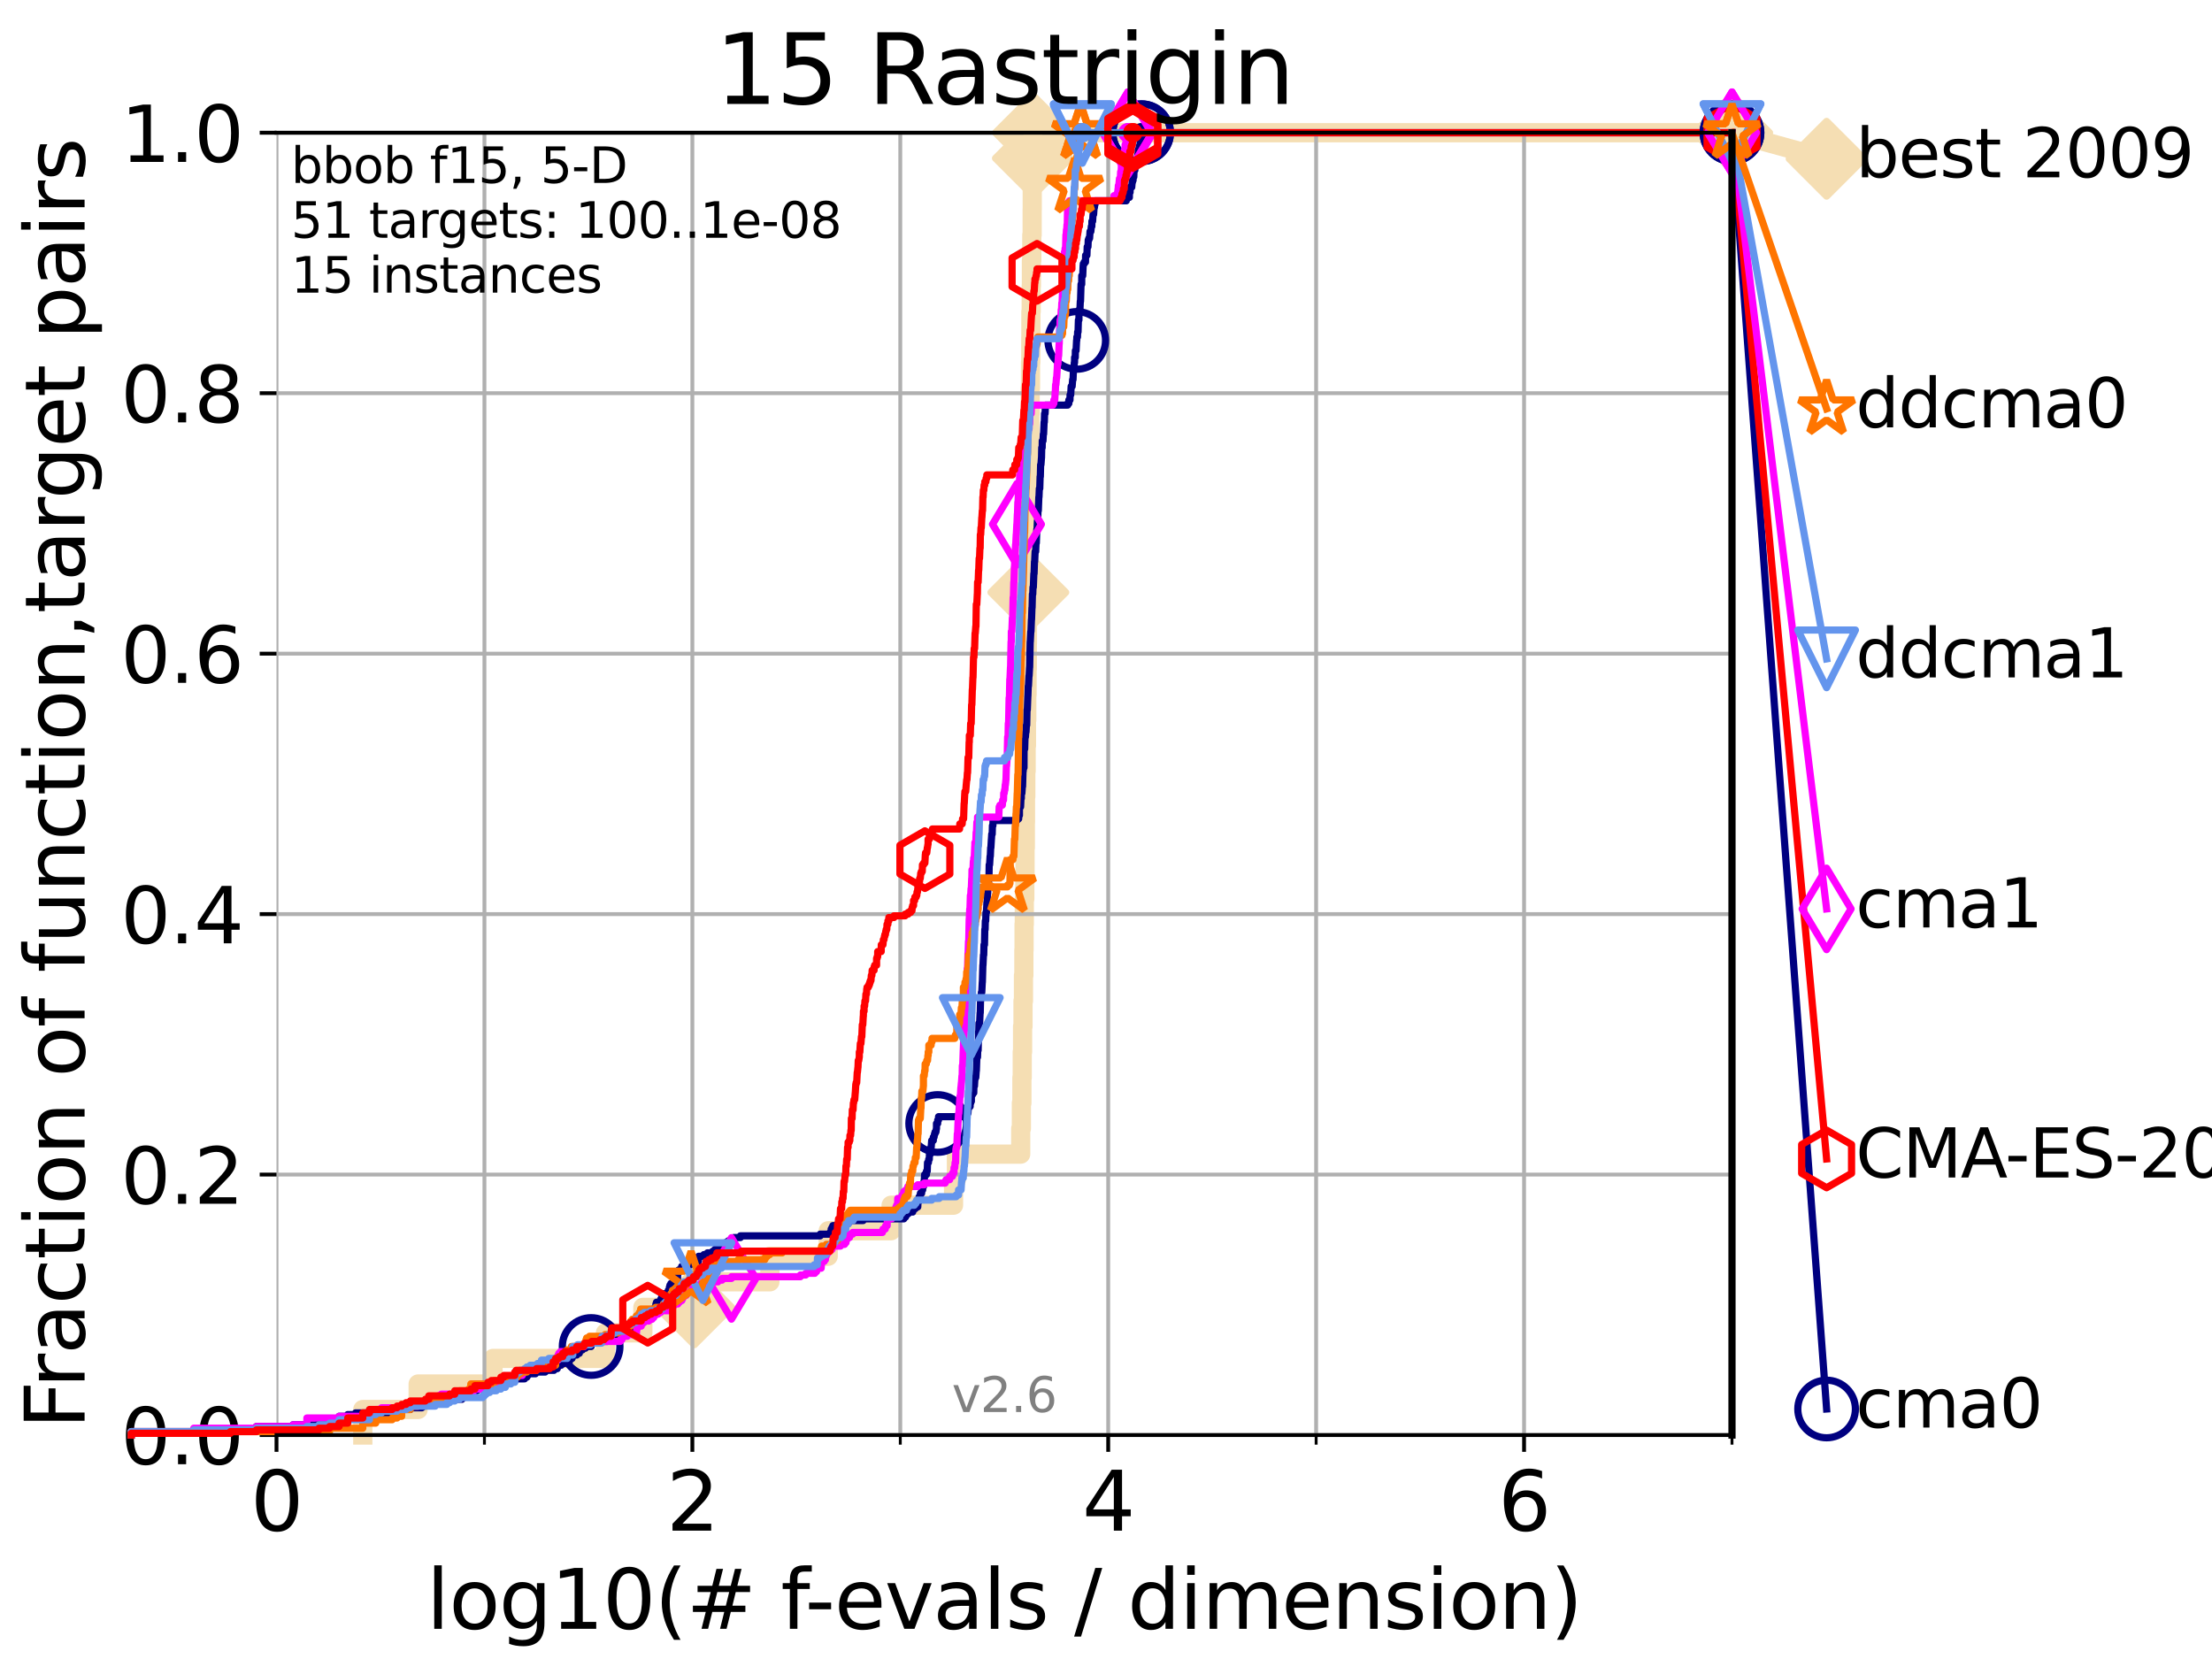 <?xml version="1.0" encoding="utf-8" standalone="no"?>
<!DOCTYPE svg PUBLIC "-//W3C//DTD SVG 1.1//EN"
  "http://www.w3.org/Graphics/SVG/1.1/DTD/svg11.dtd">
<svg xmlns:xlink="http://www.w3.org/1999/xlink" width="460.8pt" height="345.6pt" viewBox="0 0 460.8 345.6" xmlns="http://www.w3.org/2000/svg" version="1.1">
 <defs>
  <style type="text/css">*{stroke-linejoin: round; stroke-linecap: butt}</style>
 </defs>
 <g id="figure_1">
  <g id="patch_1">
   <path d="M 0 345.6 
L 460.8 345.6 
L 460.8 0 
L 0 0 
z
" style="fill: #ffffff"/>
  </g>
  <g id="axes_1">
   <g id="patch_2">
    <path d="M 57.6 298.944 
L 360.806 298.944 
L 360.806 27.648 
L 57.6 27.648 
z
" style="fill: #ffffff"/>
   </g>
   <g id="line2d_1">
    <path d="M 75.575 298.944 
L 75.575 293.624 
L 87.108 293.624 
L 87.108 288.305 
L 102.708 288.305 
L 102.708 282.985 
L 126.127 282.985 
L 126.127 277.666 
L 133.918 277.666 
L 133.918 272.346 
L 144.64 272.346 
L 144.64 267.027 
L 160.383 267.027 
L 160.383 261.707 
L 172.533 261.707 
L 172.533 256.388 
L 185.635 256.388 
L 185.635 251.068 
L 198.64 251.068 
L 198.64 245.749 
L 199.24 245.749 
L 199.24 240.429 
L 212.631 240.429 
L 212.631 235.11 
L 212.771 235.11 
L 212.771 229.79 
L 212.878 229.79 
L 212.878 224.471 
L 212.949 224.471 
L 212.949 219.151 
L 213.021 219.151 
L 213.021 213.832 
L 213.11 213.832 
L 213.11 208.512 
L 213.205 208.512 
L 213.205 203.192 
L 213.289 203.192 
L 213.289 197.873 
L 213.33 197.873 
L 213.33 192.553 
L 213.381 192.553 
L 213.381 187.234 
L 213.491 187.234 
L 213.491 181.914 
L 213.535 181.914 
L 213.535 176.595 
L 213.598 176.595 
L 213.598 171.275 
L 213.627 171.275 
L 213.627 165.956 
L 213.692 165.956 
L 213.692 160.636 
L 213.763 160.636 
L 213.763 155.317 
L 213.836 155.317 
L 213.836 149.997 
L 213.898 149.997 
L 213.898 144.678 
L 213.96 144.678 
L 213.96 139.358 
L 214.013 139.358 
L 214.013 134.039 
L 214.04 134.039 
L 214.04 128.719 
L 214.138 128.719 
L 214.138 123.4 
L 214.22 123.4 
L 214.22 118.08 
L 214.28 118.08 
L 214.28 112.76 
L 214.334 112.76 
L 214.334 107.441 
L 214.375 107.441 
L 214.375 102.121 
L 214.442 102.121 
L 214.442 96.802 
L 214.525 96.802 
L 214.525 91.482 
L 214.54 91.482 
L 214.54 86.163 
L 214.601 86.163 
L 214.601 80.843 
L 214.674 80.843 
L 214.674 75.524 
L 214.733 75.524 
L 214.733 70.204 
L 214.754 70.204 
L 214.754 64.885 
L 214.816 64.885 
L 214.816 59.565 
L 214.861 59.565 
L 214.861 54.246 
L 214.947 54.246 
L 214.947 48.926 
L 215.018 48.926 
L 215.018 43.607 
L 215.034 43.607 
L 215.034 38.287 
L 215.107 38.287 
L 215.107 32.968 
L 215.169 32.968 
L 215.169 27.648 
L 360.806 27.648 
" style="fill: none; stroke: #f5deb3; stroke-width: 4; stroke-linecap: square"/>
   </g>
   <g id="line2d_2">
    <defs>
     <path id="ma31e9ad3fa" d="M -0 7.778 
L 7.778 0 
L 0 -7.778 
L -7.778 -0 
z
" style="stroke: #f5deb3; stroke-width: 1.5; stroke-linejoin: miter"/>
    </defs>
    <g>
     <use xlink:href="#ma31e9ad3fa" x="144.64" y="272.346" style="fill: #f5deb3; stroke: #f5deb3; stroke-width: 1.5; stroke-linejoin: miter"/>
     <use xlink:href="#ma31e9ad3fa" x="214.22" y="123.4" style="fill: #f5deb3; stroke: #f5deb3; stroke-width: 1.5; stroke-linejoin: miter"/>
     <use xlink:href="#ma31e9ad3fa" x="215.169" y="32.968" style="fill: #f5deb3; stroke: #f5deb3; stroke-width: 1.5; stroke-linejoin: miter"/>
     <use xlink:href="#ma31e9ad3fa" x="215.169" y="27.648" style="fill: #f5deb3; stroke: #f5deb3; stroke-width: 1.5; stroke-linejoin: miter"/>
     <use xlink:href="#ma31e9ad3fa" x="360.806" y="27.648" style="fill: #f5deb3; stroke: #f5deb3; stroke-width: 1.5; stroke-linejoin: miter"/>
    </g>
   </g>
   <g id="line2d_3">
    <path style="fill: none; stroke: #f5deb3; stroke-width: 4; stroke-linecap: square"/>
    <g/>
   </g>
   <g id="line2d_4">
    <path d="M 360.806 27.648 
L 380.515 33.074 
" style="fill: none; stroke: #f5deb3; stroke-width: 4; stroke-linecap: square"/>
    <g>
     <use xlink:href="#ma31e9ad3fa" x="360.806" y="27.648" style="fill: #f5deb3; stroke: #f5deb3; stroke-width: 1.5; stroke-linejoin: miter"/>
     <use xlink:href="#ma31e9ad3fa" x="380.515" y="33.074" style="fill: #f5deb3; stroke: #f5deb3; stroke-width: 1.5; stroke-linejoin: miter"/>
    </g>
   </g>
   <g id="matplotlib.axis_1">
    <g id="xtick_1">
     <g id="line2d_5">
      <path d="M 57.6 298.944 
L 57.6 27.648 
" clip-path="url(#p2bc888ca4a)" style="fill: none; stroke: #b0b0b0; stroke-width: 0.8; stroke-linecap: square"/>
     </g>
     <g id="line2d_6">
      <defs>
       <path id="ma360711776" d="M 0 0 
L 0 3.5 
" style="stroke: #000000; stroke-width: 0.8"/>
      </defs>
      <g>
       <use xlink:href="#ma360711776" x="57.6" y="298.944" style="stroke: #000000; stroke-width: 0.8"/>
      </g>
     </g>
     <g id="text_1">
      <!-- 0 -->
      <g transform="translate(52.192 318.861)scale(0.17 -0.17)">
       <defs>
        <path id="DejaVuSans-30" d="M 2034 4250 
Q 1547 4250 1301 3770 
Q 1056 3291 1056 2328 
Q 1056 1369 1301 889 
Q 1547 409 2034 409 
Q 2525 409 2770 889 
Q 3016 1369 3016 2328 
Q 3016 3291 2770 3770 
Q 2525 4250 2034 4250 
z
M 2034 4750 
Q 2819 4750 3233 4129 
Q 3647 3509 3647 2328 
Q 3647 1150 3233 529 
Q 2819 -91 2034 -91 
Q 1250 -91 836 529 
Q 422 1150 422 2328 
Q 422 3509 836 4129 
Q 1250 4750 2034 4750 
z
" transform="scale(0.016)"/>
       </defs>
       <use xlink:href="#DejaVuSans-30"/>
      </g>
     </g>
    </g>
    <g id="xtick_2">
     <g id="line2d_7">
      <path d="M 144.23 298.944 
L 144.23 27.648 
" clip-path="url(#p2bc888ca4a)" style="fill: none; stroke: #b0b0b0; stroke-width: 0.8; stroke-linecap: square"/>
     </g>
     <g id="line2d_8">
      <g>
       <use xlink:href="#ma360711776" x="144.23" y="298.944" style="stroke: #000000; stroke-width: 0.8"/>
      </g>
     </g>
     <g id="text_2">
      <!-- 2 -->
      <g transform="translate(138.822 318.861)scale(0.17 -0.17)">
       <defs>
        <path id="DejaVuSans-32" d="M 1228 531 
L 3431 531 
L 3431 0 
L 469 0 
L 469 531 
Q 828 903 1448 1529 
Q 2069 2156 2228 2338 
Q 2531 2678 2651 2914 
Q 2772 3150 2772 3378 
Q 2772 3750 2511 3984 
Q 2250 4219 1831 4219 
Q 1534 4219 1204 4116 
Q 875 4013 500 3803 
L 500 4441 
Q 881 4594 1212 4672 
Q 1544 4750 1819 4750 
Q 2544 4750 2975 4387 
Q 3406 4025 3406 3419 
Q 3406 3131 3298 2873 
Q 3191 2616 2906 2266 
Q 2828 2175 2409 1742 
Q 1991 1309 1228 531 
z
" transform="scale(0.016)"/>
       </defs>
       <use xlink:href="#DejaVuSans-32"/>
      </g>
     </g>
    </g>
    <g id="xtick_3">
     <g id="line2d_9">
      <path d="M 230.861 298.944 
L 230.861 27.648 
" clip-path="url(#p2bc888ca4a)" style="fill: none; stroke: #b0b0b0; stroke-width: 0.8; stroke-linecap: square"/>
     </g>
     <g id="line2d_10">
      <g>
       <use xlink:href="#ma360711776" x="230.861" y="298.944" style="stroke: #000000; stroke-width: 0.8"/>
      </g>
     </g>
     <g id="text_3">
      <!-- 4 -->
      <g transform="translate(225.453 318.861)scale(0.17 -0.17)">
       <defs>
        <path id="DejaVuSans-34" d="M 2419 4116 
L 825 1625 
L 2419 1625 
L 2419 4116 
z
M 2253 4666 
L 3047 4666 
L 3047 1625 
L 3713 1625 
L 3713 1100 
L 3047 1100 
L 3047 0 
L 2419 0 
L 2419 1100 
L 313 1100 
L 313 1709 
L 2253 4666 
z
" transform="scale(0.016)"/>
       </defs>
       <use xlink:href="#DejaVuSans-34"/>
      </g>
     </g>
    </g>
    <g id="xtick_4">
     <g id="line2d_11">
      <path d="M 317.491 298.944 
L 317.491 27.648 
" clip-path="url(#p2bc888ca4a)" style="fill: none; stroke: #b0b0b0; stroke-width: 0.8; stroke-linecap: square"/>
     </g>
     <g id="line2d_12">
      <g>
       <use xlink:href="#ma360711776" x="317.491" y="298.944" style="stroke: #000000; stroke-width: 0.8"/>
      </g>
     </g>
     <g id="text_4">
      <!-- 6 -->
      <g transform="translate(312.083 318.861)scale(0.17 -0.17)">
       <defs>
        <path id="DejaVuSans-36" d="M 2113 2584 
Q 1688 2584 1439 2293 
Q 1191 2003 1191 1497 
Q 1191 994 1439 701 
Q 1688 409 2113 409 
Q 2538 409 2786 701 
Q 3034 994 3034 1497 
Q 3034 2003 2786 2293 
Q 2538 2584 2113 2584 
z
M 3366 4563 
L 3366 3988 
Q 3128 4100 2886 4159 
Q 2644 4219 2406 4219 
Q 1781 4219 1451 3797 
Q 1122 3375 1075 2522 
Q 1259 2794 1537 2939 
Q 1816 3084 2150 3084 
Q 2853 3084 3261 2657 
Q 3669 2231 3669 1497 
Q 3669 778 3244 343 
Q 2819 -91 2113 -91 
Q 1303 -91 875 529 
Q 447 1150 447 2328 
Q 447 3434 972 4092 
Q 1497 4750 2381 4750 
Q 2619 4750 2861 4703 
Q 3103 4656 3366 4563 
z
" transform="scale(0.016)"/>
       </defs>
       <use xlink:href="#DejaVuSans-36"/>
      </g>
     </g>
    </g>
    <g id="xtick_5">
     <g id="line2d_13">
      <path d="M 100.915 298.944 
L 100.915 27.648 
" clip-path="url(#p2bc888ca4a)" style="fill: none; stroke: #b0b0b0; stroke-width: 0.8; stroke-linecap: square"/>
     </g>
     <g id="line2d_14">
      <defs>
       <path id="m6d9620435c" d="M 0 0 
L 0 2 
" style="stroke: #000000; stroke-width: 0.6"/>
      </defs>
      <g>
       <use xlink:href="#m6d9620435c" x="100.915" y="298.944" style="stroke: #000000; stroke-width: 0.6"/>
      </g>
     </g>
    </g>
    <g id="xtick_6">
     <g id="line2d_15">
      <path d="M 187.546 298.944 
L 187.546 27.648 
" clip-path="url(#p2bc888ca4a)" style="fill: none; stroke: #b0b0b0; stroke-width: 0.8; stroke-linecap: square"/>
     </g>
     <g id="line2d_16">
      <g>
       <use xlink:href="#m6d9620435c" x="187.546" y="298.944" style="stroke: #000000; stroke-width: 0.6"/>
      </g>
     </g>
    </g>
    <g id="xtick_7">
     <g id="line2d_17">
      <path d="M 274.176 298.944 
L 274.176 27.648 
" clip-path="url(#p2bc888ca4a)" style="fill: none; stroke: #b0b0b0; stroke-width: 0.8; stroke-linecap: square"/>
     </g>
     <g id="line2d_18">
      <g>
       <use xlink:href="#m6d9620435c" x="274.176" y="298.944" style="stroke: #000000; stroke-width: 0.6"/>
      </g>
     </g>
    </g>
    <g id="xtick_8">
     <g id="line2d_19">
      <path d="M 360.806 298.944 
L 360.806 27.648 
" clip-path="url(#p2bc888ca4a)" style="fill: none; stroke: #b0b0b0; stroke-width: 0.8; stroke-linecap: square"/>
     </g>
     <g id="line2d_20">
      <g>
       <use xlink:href="#m6d9620435c" x="360.806" y="298.944" style="stroke: #000000; stroke-width: 0.6"/>
      </g>
     </g>
    </g>
    <g id="text_5">
     <!-- log10(# f-evals / dimension) -->
     <g transform="translate(88.823 339.314)scale(0.17 -0.17)">
      <defs>
       <path id="DejaVuSans-6c" d="M 603 4863 
L 1178 4863 
L 1178 0 
L 603 0 
L 603 4863 
z
" transform="scale(0.016)"/>
       <path id="DejaVuSans-6f" d="M 1959 3097 
Q 1497 3097 1228 2736 
Q 959 2375 959 1747 
Q 959 1119 1226 758 
Q 1494 397 1959 397 
Q 2419 397 2687 759 
Q 2956 1122 2956 1747 
Q 2956 2369 2687 2733 
Q 2419 3097 1959 3097 
z
M 1959 3584 
Q 2709 3584 3137 3096 
Q 3566 2609 3566 1747 
Q 3566 888 3137 398 
Q 2709 -91 1959 -91 
Q 1206 -91 779 398 
Q 353 888 353 1747 
Q 353 2609 779 3096 
Q 1206 3584 1959 3584 
z
" transform="scale(0.016)"/>
       <path id="DejaVuSans-67" d="M 2906 1791 
Q 2906 2416 2648 2759 
Q 2391 3103 1925 3103 
Q 1463 3103 1205 2759 
Q 947 2416 947 1791 
Q 947 1169 1205 825 
Q 1463 481 1925 481 
Q 2391 481 2648 825 
Q 2906 1169 2906 1791 
z
M 3481 434 
Q 3481 -459 3084 -895 
Q 2688 -1331 1869 -1331 
Q 1566 -1331 1297 -1286 
Q 1028 -1241 775 -1147 
L 775 -588 
Q 1028 -725 1275 -790 
Q 1522 -856 1778 -856 
Q 2344 -856 2625 -561 
Q 2906 -266 2906 331 
L 2906 616 
Q 2728 306 2450 153 
Q 2172 0 1784 0 
Q 1141 0 747 490 
Q 353 981 353 1791 
Q 353 2603 747 3093 
Q 1141 3584 1784 3584 
Q 2172 3584 2450 3431 
Q 2728 3278 2906 2969 
L 2906 3500 
L 3481 3500 
L 3481 434 
z
" transform="scale(0.016)"/>
       <path id="DejaVuSans-31" d="M 794 531 
L 1825 531 
L 1825 4091 
L 703 3866 
L 703 4441 
L 1819 4666 
L 2450 4666 
L 2450 531 
L 3481 531 
L 3481 0 
L 794 0 
L 794 531 
z
" transform="scale(0.016)"/>
       <path id="DejaVuSans-28" d="M 1984 4856 
Q 1566 4138 1362 3434 
Q 1159 2731 1159 2009 
Q 1159 1288 1364 580 
Q 1569 -128 1984 -844 
L 1484 -844 
Q 1016 -109 783 600 
Q 550 1309 550 2009 
Q 550 2706 781 3412 
Q 1013 4119 1484 4856 
L 1984 4856 
z
" transform="scale(0.016)"/>
       <path id="DejaVuSans-23" d="M 3272 2816 
L 2363 2816 
L 2100 1772 
L 3016 1772 
L 3272 2816 
z
M 2803 4594 
L 2478 3297 
L 3391 3297 
L 3719 4594 
L 4219 4594 
L 3897 3297 
L 4872 3297 
L 4872 2816 
L 3775 2816 
L 3519 1772 
L 4513 1772 
L 4513 1294 
L 3397 1294 
L 3072 0 
L 2572 0 
L 2894 1294 
L 1978 1294 
L 1656 0 
L 1153 0 
L 1478 1294 
L 494 1294 
L 494 1772 
L 1594 1772 
L 1856 2816 
L 850 2816 
L 850 3297 
L 1978 3297 
L 2297 4594 
L 2803 4594 
z
" transform="scale(0.016)"/>
       <path id="DejaVuSans-20" transform="scale(0.016)"/>
       <path id="DejaVuSans-66" d="M 2375 4863 
L 2375 4384 
L 1825 4384 
Q 1516 4384 1395 4259 
Q 1275 4134 1275 3809 
L 1275 3500 
L 2222 3500 
L 2222 3053 
L 1275 3053 
L 1275 0 
L 697 0 
L 697 3053 
L 147 3053 
L 147 3500 
L 697 3500 
L 697 3744 
Q 697 4328 969 4595 
Q 1241 4863 1831 4863 
L 2375 4863 
z
" transform="scale(0.016)"/>
       <path id="DejaVuSans-2d" d="M 313 2009 
L 1997 2009 
L 1997 1497 
L 313 1497 
L 313 2009 
z
" transform="scale(0.016)"/>
       <path id="DejaVuSans-65" d="M 3597 1894 
L 3597 1613 
L 953 1613 
Q 991 1019 1311 708 
Q 1631 397 2203 397 
Q 2534 397 2845 478 
Q 3156 559 3463 722 
L 3463 178 
Q 3153 47 2828 -22 
Q 2503 -91 2169 -91 
Q 1331 -91 842 396 
Q 353 884 353 1716 
Q 353 2575 817 3079 
Q 1281 3584 2069 3584 
Q 2775 3584 3186 3129 
Q 3597 2675 3597 1894 
z
M 3022 2063 
Q 3016 2534 2758 2815 
Q 2500 3097 2075 3097 
Q 1594 3097 1305 2825 
Q 1016 2553 972 2059 
L 3022 2063 
z
" transform="scale(0.016)"/>
       <path id="DejaVuSans-76" d="M 191 3500 
L 800 3500 
L 1894 563 
L 2988 3500 
L 3597 3500 
L 2284 0 
L 1503 0 
L 191 3500 
z
" transform="scale(0.016)"/>
       <path id="DejaVuSans-61" d="M 2194 1759 
Q 1497 1759 1228 1600 
Q 959 1441 959 1056 
Q 959 750 1161 570 
Q 1363 391 1709 391 
Q 2188 391 2477 730 
Q 2766 1069 2766 1631 
L 2766 1759 
L 2194 1759 
z
M 3341 1997 
L 3341 0 
L 2766 0 
L 2766 531 
Q 2569 213 2275 61 
Q 1981 -91 1556 -91 
Q 1019 -91 701 211 
Q 384 513 384 1019 
Q 384 1609 779 1909 
Q 1175 2209 1959 2209 
L 2766 2209 
L 2766 2266 
Q 2766 2663 2505 2880 
Q 2244 3097 1772 3097 
Q 1472 3097 1187 3025 
Q 903 2953 641 2809 
L 641 3341 
Q 956 3463 1253 3523 
Q 1550 3584 1831 3584 
Q 2591 3584 2966 3190 
Q 3341 2797 3341 1997 
z
" transform="scale(0.016)"/>
       <path id="DejaVuSans-73" d="M 2834 3397 
L 2834 2853 
Q 2591 2978 2328 3040 
Q 2066 3103 1784 3103 
Q 1356 3103 1142 2972 
Q 928 2841 928 2578 
Q 928 2378 1081 2264 
Q 1234 2150 1697 2047 
L 1894 2003 
Q 2506 1872 2764 1633 
Q 3022 1394 3022 966 
Q 3022 478 2636 193 
Q 2250 -91 1575 -91 
Q 1294 -91 989 -36 
Q 684 19 347 128 
L 347 722 
Q 666 556 975 473 
Q 1284 391 1588 391 
Q 1994 391 2212 530 
Q 2431 669 2431 922 
Q 2431 1156 2273 1281 
Q 2116 1406 1581 1522 
L 1381 1569 
Q 847 1681 609 1914 
Q 372 2147 372 2553 
Q 372 3047 722 3315 
Q 1072 3584 1716 3584 
Q 2034 3584 2315 3537 
Q 2597 3491 2834 3397 
z
" transform="scale(0.016)"/>
       <path id="DejaVuSans-2f" d="M 1625 4666 
L 2156 4666 
L 531 -594 
L 0 -594 
L 1625 4666 
z
" transform="scale(0.016)"/>
       <path id="DejaVuSans-64" d="M 2906 2969 
L 2906 4863 
L 3481 4863 
L 3481 0 
L 2906 0 
L 2906 525 
Q 2725 213 2448 61 
Q 2172 -91 1784 -91 
Q 1150 -91 751 415 
Q 353 922 353 1747 
Q 353 2572 751 3078 
Q 1150 3584 1784 3584 
Q 2172 3584 2448 3432 
Q 2725 3281 2906 2969 
z
M 947 1747 
Q 947 1113 1208 752 
Q 1469 391 1925 391 
Q 2381 391 2643 752 
Q 2906 1113 2906 1747 
Q 2906 2381 2643 2742 
Q 2381 3103 1925 3103 
Q 1469 3103 1208 2742 
Q 947 2381 947 1747 
z
" transform="scale(0.016)"/>
       <path id="DejaVuSans-69" d="M 603 3500 
L 1178 3500 
L 1178 0 
L 603 0 
L 603 3500 
z
M 603 4863 
L 1178 4863 
L 1178 4134 
L 603 4134 
L 603 4863 
z
" transform="scale(0.016)"/>
       <path id="DejaVuSans-6d" d="M 3328 2828 
Q 3544 3216 3844 3400 
Q 4144 3584 4550 3584 
Q 5097 3584 5394 3201 
Q 5691 2819 5691 2113 
L 5691 0 
L 5113 0 
L 5113 2094 
Q 5113 2597 4934 2840 
Q 4756 3084 4391 3084 
Q 3944 3084 3684 2787 
Q 3425 2491 3425 1978 
L 3425 0 
L 2847 0 
L 2847 2094 
Q 2847 2600 2669 2842 
Q 2491 3084 2119 3084 
Q 1678 3084 1418 2786 
Q 1159 2488 1159 1978 
L 1159 0 
L 581 0 
L 581 3500 
L 1159 3500 
L 1159 2956 
Q 1356 3278 1631 3431 
Q 1906 3584 2284 3584 
Q 2666 3584 2933 3390 
Q 3200 3197 3328 2828 
z
" transform="scale(0.016)"/>
       <path id="DejaVuSans-6e" d="M 3513 2113 
L 3513 0 
L 2938 0 
L 2938 2094 
Q 2938 2591 2744 2837 
Q 2550 3084 2163 3084 
Q 1697 3084 1428 2787 
Q 1159 2491 1159 1978 
L 1159 0 
L 581 0 
L 581 3500 
L 1159 3500 
L 1159 2956 
Q 1366 3272 1645 3428 
Q 1925 3584 2291 3584 
Q 2894 3584 3203 3211 
Q 3513 2838 3513 2113 
z
" transform="scale(0.016)"/>
       <path id="DejaVuSans-29" d="M 513 4856 
L 1013 4856 
Q 1481 4119 1714 3412 
Q 1947 2706 1947 2009 
Q 1947 1309 1714 600 
Q 1481 -109 1013 -844 
L 513 -844 
Q 928 -128 1133 580 
Q 1338 1288 1338 2009 
Q 1338 2731 1133 3434 
Q 928 4138 513 4856 
z
" transform="scale(0.016)"/>
      </defs>
      <use xlink:href="#DejaVuSans-6c"/>
      <use xlink:href="#DejaVuSans-6f" x="27.783"/>
      <use xlink:href="#DejaVuSans-67" x="88.965"/>
      <use xlink:href="#DejaVuSans-31" x="152.441"/>
      <use xlink:href="#DejaVuSans-30" x="216.064"/>
      <use xlink:href="#DejaVuSans-28" x="279.688"/>
      <use xlink:href="#DejaVuSans-23" x="318.701"/>
      <use xlink:href="#DejaVuSans-20" x="402.49"/>
      <use xlink:href="#DejaVuSans-66" x="434.277"/>
      <use xlink:href="#DejaVuSans-2d" x="463.982"/>
      <use xlink:href="#DejaVuSans-65" x="500.066"/>
      <use xlink:href="#DejaVuSans-76" x="561.59"/>
      <use xlink:href="#DejaVuSans-61" x="620.77"/>
      <use xlink:href="#DejaVuSans-6c" x="682.049"/>
      <use xlink:href="#DejaVuSans-73" x="709.832"/>
      <use xlink:href="#DejaVuSans-20" x="761.932"/>
      <use xlink:href="#DejaVuSans-2f" x="793.719"/>
      <use xlink:href="#DejaVuSans-20" x="827.41"/>
      <use xlink:href="#DejaVuSans-64" x="859.197"/>
      <use xlink:href="#DejaVuSans-69" x="922.674"/>
      <use xlink:href="#DejaVuSans-6d" x="950.457"/>
      <use xlink:href="#DejaVuSans-65" x="1047.869"/>
      <use xlink:href="#DejaVuSans-6e" x="1109.393"/>
      <use xlink:href="#DejaVuSans-73" x="1172.771"/>
      <use xlink:href="#DejaVuSans-69" x="1224.871"/>
      <use xlink:href="#DejaVuSans-6f" x="1252.654"/>
      <use xlink:href="#DejaVuSans-6e" x="1313.836"/>
      <use xlink:href="#DejaVuSans-29" x="1377.215"/>
     </g>
    </g>
   </g>
   <g id="matplotlib.axis_2">
    <g id="ytick_1">
     <g id="line2d_21">
      <path d="M 57.6 298.944 
L 360.806 298.944 
" clip-path="url(#p2bc888ca4a)" style="fill: none; stroke: #b0b0b0; stroke-width: 0.8; stroke-linecap: square"/>
     </g>
     <g id="line2d_22">
      <defs>
       <path id="m2bb2f25f00" d="M 0 0 
L -3.5 0 
" style="stroke: #000000; stroke-width: 0.8"/>
      </defs>
      <g>
       <use xlink:href="#m2bb2f25f00" x="57.6" y="298.944" style="stroke: #000000; stroke-width: 0.8"/>
      </g>
     </g>
     <g id="text_6">
      <!-- 0.0 -->
      <g transform="translate(25.155 305.023)scale(0.16 -0.16)">
       <defs>
        <path id="DejaVuSans-2e" d="M 684 794 
L 1344 794 
L 1344 0 
L 684 0 
L 684 794 
z
" transform="scale(0.016)"/>
       </defs>
       <use xlink:href="#DejaVuSans-30"/>
       <use xlink:href="#DejaVuSans-2e" x="63.623"/>
       <use xlink:href="#DejaVuSans-30" x="95.41"/>
      </g>
     </g>
    </g>
    <g id="ytick_2">
     <g id="line2d_23">
      <path d="M 57.6 244.685 
L 360.806 244.685 
" clip-path="url(#p2bc888ca4a)" style="fill: none; stroke: #b0b0b0; stroke-width: 0.8; stroke-linecap: square"/>
     </g>
     <g id="line2d_24">
      <g>
       <use xlink:href="#m2bb2f25f00" x="57.6" y="244.685" style="stroke: #000000; stroke-width: 0.8"/>
      </g>
     </g>
     <g id="text_7">
      <!-- 0.2 -->
      <g transform="translate(25.155 250.764)scale(0.16 -0.16)">
       <use xlink:href="#DejaVuSans-30"/>
       <use xlink:href="#DejaVuSans-2e" x="63.623"/>
       <use xlink:href="#DejaVuSans-32" x="95.41"/>
      </g>
     </g>
    </g>
    <g id="ytick_3">
     <g id="line2d_25">
      <path d="M 57.6 190.426 
L 360.806 190.426 
" clip-path="url(#p2bc888ca4a)" style="fill: none; stroke: #b0b0b0; stroke-width: 0.8; stroke-linecap: square"/>
     </g>
     <g id="line2d_26">
      <g>
       <use xlink:href="#m2bb2f25f00" x="57.6" y="190.426" style="stroke: #000000; stroke-width: 0.8"/>
      </g>
     </g>
     <g id="text_8">
      <!-- 0.4 -->
      <g transform="translate(25.155 196.504)scale(0.16 -0.16)">
       <use xlink:href="#DejaVuSans-30"/>
       <use xlink:href="#DejaVuSans-2e" x="63.623"/>
       <use xlink:href="#DejaVuSans-34" x="95.41"/>
      </g>
     </g>
    </g>
    <g id="ytick_4">
     <g id="line2d_27">
      <path d="M 57.6 136.166 
L 360.806 136.166 
" clip-path="url(#p2bc888ca4a)" style="fill: none; stroke: #b0b0b0; stroke-width: 0.8; stroke-linecap: square"/>
     </g>
     <g id="line2d_28">
      <g>
       <use xlink:href="#m2bb2f25f00" x="57.6" y="136.166" style="stroke: #000000; stroke-width: 0.8"/>
      </g>
     </g>
     <g id="text_9">
      <!-- 0.6 -->
      <g transform="translate(25.155 142.245)scale(0.16 -0.16)">
       <use xlink:href="#DejaVuSans-30"/>
       <use xlink:href="#DejaVuSans-2e" x="63.623"/>
       <use xlink:href="#DejaVuSans-36" x="95.41"/>
      </g>
     </g>
    </g>
    <g id="ytick_5">
     <g id="line2d_29">
      <path d="M 57.6 81.907 
L 360.806 81.907 
" clip-path="url(#p2bc888ca4a)" style="fill: none; stroke: #b0b0b0; stroke-width: 0.8; stroke-linecap: square"/>
     </g>
     <g id="line2d_30">
      <g>
       <use xlink:href="#m2bb2f25f00" x="57.6" y="81.907" style="stroke: #000000; stroke-width: 0.8"/>
      </g>
     </g>
     <g id="text_10">
      <!-- 0.8 -->
      <g transform="translate(25.155 87.986)scale(0.16 -0.16)">
       <defs>
        <path id="DejaVuSans-38" d="M 2034 2216 
Q 1584 2216 1326 1975 
Q 1069 1734 1069 1313 
Q 1069 891 1326 650 
Q 1584 409 2034 409 
Q 2484 409 2743 651 
Q 3003 894 3003 1313 
Q 3003 1734 2745 1975 
Q 2488 2216 2034 2216 
z
M 1403 2484 
Q 997 2584 770 2862 
Q 544 3141 544 3541 
Q 544 4100 942 4425 
Q 1341 4750 2034 4750 
Q 2731 4750 3128 4425 
Q 3525 4100 3525 3541 
Q 3525 3141 3298 2862 
Q 3072 2584 2669 2484 
Q 3125 2378 3379 2068 
Q 3634 1759 3634 1313 
Q 3634 634 3220 271 
Q 2806 -91 2034 -91 
Q 1263 -91 848 271 
Q 434 634 434 1313 
Q 434 1759 690 2068 
Q 947 2378 1403 2484 
z
M 1172 3481 
Q 1172 3119 1398 2916 
Q 1625 2713 2034 2713 
Q 2441 2713 2670 2916 
Q 2900 3119 2900 3481 
Q 2900 3844 2670 4047 
Q 2441 4250 2034 4250 
Q 1625 4250 1398 4047 
Q 1172 3844 1172 3481 
z
" transform="scale(0.016)"/>
       </defs>
       <use xlink:href="#DejaVuSans-30"/>
       <use xlink:href="#DejaVuSans-2e" x="63.623"/>
       <use xlink:href="#DejaVuSans-38" x="95.41"/>
      </g>
     </g>
    </g>
    <g id="ytick_6">
     <g id="line2d_31">
      <path d="M 57.6 27.648 
L 360.806 27.648 
" clip-path="url(#p2bc888ca4a)" style="fill: none; stroke: #b0b0b0; stroke-width: 0.8; stroke-linecap: square"/>
     </g>
     <g id="line2d_32">
      <g>
       <use xlink:href="#m2bb2f25f00" x="57.6" y="27.648" style="stroke: #000000; stroke-width: 0.8"/>
      </g>
     </g>
     <g id="text_11">
      <!-- 1.0 -->
      <g transform="translate(25.155 33.727)scale(0.16 -0.16)">
       <use xlink:href="#DejaVuSans-31"/>
       <use xlink:href="#DejaVuSans-2e" x="63.623"/>
       <use xlink:href="#DejaVuSans-30" x="95.41"/>
      </g>
     </g>
    </g>
    <g id="text_12">
     <!-- Fraction of function,target pairs -->
     <g transform="translate(17.62 297.681)rotate(-90)scale(0.17 -0.17)">
      <defs>
       <path id="DejaVuSans-46" d="M 628 4666 
L 3309 4666 
L 3309 4134 
L 1259 4134 
L 1259 2759 
L 3109 2759 
L 3109 2228 
L 1259 2228 
L 1259 0 
L 628 0 
L 628 4666 
z
" transform="scale(0.016)"/>
       <path id="DejaVuSans-72" d="M 2631 2963 
Q 2534 3019 2420 3045 
Q 2306 3072 2169 3072 
Q 1681 3072 1420 2755 
Q 1159 2438 1159 1844 
L 1159 0 
L 581 0 
L 581 3500 
L 1159 3500 
L 1159 2956 
Q 1341 3275 1631 3429 
Q 1922 3584 2338 3584 
Q 2397 3584 2469 3576 
Q 2541 3569 2628 3553 
L 2631 2963 
z
" transform="scale(0.016)"/>
       <path id="DejaVuSans-63" d="M 3122 3366 
L 3122 2828 
Q 2878 2963 2633 3030 
Q 2388 3097 2138 3097 
Q 1578 3097 1268 2742 
Q 959 2388 959 1747 
Q 959 1106 1268 751 
Q 1578 397 2138 397 
Q 2388 397 2633 464 
Q 2878 531 3122 666 
L 3122 134 
Q 2881 22 2623 -34 
Q 2366 -91 2075 -91 
Q 1284 -91 818 406 
Q 353 903 353 1747 
Q 353 2603 823 3093 
Q 1294 3584 2113 3584 
Q 2378 3584 2631 3529 
Q 2884 3475 3122 3366 
z
" transform="scale(0.016)"/>
       <path id="DejaVuSans-74" d="M 1172 4494 
L 1172 3500 
L 2356 3500 
L 2356 3053 
L 1172 3053 
L 1172 1153 
Q 1172 725 1289 603 
Q 1406 481 1766 481 
L 2356 481 
L 2356 0 
L 1766 0 
Q 1100 0 847 248 
Q 594 497 594 1153 
L 594 3053 
L 172 3053 
L 172 3500 
L 594 3500 
L 594 4494 
L 1172 4494 
z
" transform="scale(0.016)"/>
       <path id="DejaVuSans-75" d="M 544 1381 
L 544 3500 
L 1119 3500 
L 1119 1403 
Q 1119 906 1312 657 
Q 1506 409 1894 409 
Q 2359 409 2629 706 
Q 2900 1003 2900 1516 
L 2900 3500 
L 3475 3500 
L 3475 0 
L 2900 0 
L 2900 538 
Q 2691 219 2414 64 
Q 2138 -91 1772 -91 
Q 1169 -91 856 284 
Q 544 659 544 1381 
z
M 1991 3584 
L 1991 3584 
z
" transform="scale(0.016)"/>
       <path id="DejaVuSans-2c" d="M 750 794 
L 1409 794 
L 1409 256 
L 897 -744 
L 494 -744 
L 750 256 
L 750 794 
z
" transform="scale(0.016)"/>
       <path id="DejaVuSans-70" d="M 1159 525 
L 1159 -1331 
L 581 -1331 
L 581 3500 
L 1159 3500 
L 1159 2969 
Q 1341 3281 1617 3432 
Q 1894 3584 2278 3584 
Q 2916 3584 3314 3078 
Q 3713 2572 3713 1747 
Q 3713 922 3314 415 
Q 2916 -91 2278 -91 
Q 1894 -91 1617 61 
Q 1341 213 1159 525 
z
M 3116 1747 
Q 3116 2381 2855 2742 
Q 2594 3103 2138 3103 
Q 1681 3103 1420 2742 
Q 1159 2381 1159 1747 
Q 1159 1113 1420 752 
Q 1681 391 2138 391 
Q 2594 391 2855 752 
Q 3116 1113 3116 1747 
z
" transform="scale(0.016)"/>
      </defs>
      <use xlink:href="#DejaVuSans-46"/>
      <use xlink:href="#DejaVuSans-72" x="50.27"/>
      <use xlink:href="#DejaVuSans-61" x="91.383"/>
      <use xlink:href="#DejaVuSans-63" x="152.662"/>
      <use xlink:href="#DejaVuSans-74" x="207.643"/>
      <use xlink:href="#DejaVuSans-69" x="246.852"/>
      <use xlink:href="#DejaVuSans-6f" x="274.635"/>
      <use xlink:href="#DejaVuSans-6e" x="335.816"/>
      <use xlink:href="#DejaVuSans-20" x="399.195"/>
      <use xlink:href="#DejaVuSans-6f" x="430.982"/>
      <use xlink:href="#DejaVuSans-66" x="492.164"/>
      <use xlink:href="#DejaVuSans-20" x="527.369"/>
      <use xlink:href="#DejaVuSans-66" x="559.156"/>
      <use xlink:href="#DejaVuSans-75" x="594.361"/>
      <use xlink:href="#DejaVuSans-6e" x="657.74"/>
      <use xlink:href="#DejaVuSans-63" x="721.119"/>
      <use xlink:href="#DejaVuSans-74" x="776.1"/>
      <use xlink:href="#DejaVuSans-69" x="815.309"/>
      <use xlink:href="#DejaVuSans-6f" x="843.092"/>
      <use xlink:href="#DejaVuSans-6e" x="904.273"/>
      <use xlink:href="#DejaVuSans-2c" x="967.652"/>
      <use xlink:href="#DejaVuSans-74" x="999.439"/>
      <use xlink:href="#DejaVuSans-61" x="1038.648"/>
      <use xlink:href="#DejaVuSans-72" x="1099.928"/>
      <use xlink:href="#DejaVuSans-67" x="1139.291"/>
      <use xlink:href="#DejaVuSans-65" x="1202.768"/>
      <use xlink:href="#DejaVuSans-74" x="1264.291"/>
      <use xlink:href="#DejaVuSans-20" x="1303.5"/>
      <use xlink:href="#DejaVuSans-70" x="1335.287"/>
      <use xlink:href="#DejaVuSans-61" x="1398.764"/>
      <use xlink:href="#DejaVuSans-69" x="1460.043"/>
      <use xlink:href="#DejaVuSans-72" x="1487.826"/>
      <use xlink:href="#DejaVuSans-73" x="1528.939"/>
     </g>
    </g>
   </g>
   <g id="line2d_33">
    <defs>
     <path id="mb89d6915d3" d="M 0 1.5 
C 0.398 1.5 0.779 1.342 1.061 1.061 
C 1.342 0.779 1.5 0.398 1.5 0 
C 1.5 -0.398 1.342 -0.779 1.061 -1.061 
C 0.779 -1.342 0.398 -1.5 0 -1.5 
C -0.398 -1.5 -0.779 -1.342 -1.061 -1.061 
C -1.342 -0.779 -1.5 -0.398 -1.5 0 
C -1.5 0.398 -1.342 0.779 -1.061 1.061 
C -0.779 1.342 -0.398 1.5 0 1.5 
z
" style="stroke: #f5deb3"/>
    </defs>
    <g>
     <use xlink:href="#mb89d6915d3" x="215.169" y="27.648" style="fill: #f5deb3; stroke: #f5deb3"/>
     <use xlink:href="#mb89d6915d3" x="215.169" y="27.648" style="fill: #f5deb3; stroke: #f5deb3"/>
    </g>
   </g>
   <g id="line2d_34">
    <defs>
     <path id="m3e722e6d60" d="M 0 1.5 
C 0.398 1.5 0.779 1.342 1.061 1.061 
C 1.342 0.779 1.5 0.398 1.5 0 
C 1.5 -0.398 1.342 -0.779 1.061 -1.061 
C 0.779 -1.342 0.398 -1.5 0 -1.5 
C -0.398 -1.5 -0.779 -1.342 -1.061 -1.061 
C -1.342 -0.779 -1.5 -0.398 -1.5 0 
C -1.5 0.398 -1.342 0.779 -1.061 1.061 
C -0.779 1.342 -0.398 1.5 0 1.5 
z
" style="stroke: #000080"/>
    </defs>
    <g>
     <use xlink:href="#m3e722e6d60" x="237.817" y="27.648" style="fill: #000080; stroke: #000080"/>
     <use xlink:href="#m3e722e6d60" x="237.817" y="27.648" style="fill: #000080; stroke: #000080"/>
    </g>
   </g>
   <g id="line2d_35">
    <path d="M 27.324 298.944 
L 27.324 298.235 
L 47.991 298.235 
L 47.991 297.88 
L 53.402 297.88 
L 53.402 297.171 
L 61.03 297.171 
L 61.03 296.816 
L 66.441 296.816 
L 66.441 296.107 
L 70.639 296.107 
L 70.639 295.043 
L 72.432 295.043 
L 72.432 294.688 
L 74.069 294.688 
L 74.069 294.334 
L 82.713 294.334 
L 82.713 293.624 
L 85.471 293.624 
L 85.471 293.27 
L 87.876 293.27 
L 87.876 292.915 
L 88.614 292.915 
L 88.614 292.206 
L 93.099 292.206 
L 93.099 291.851 
L 93.66 291.851 
L 93.66 291.497 
L 96.241 291.497 
L 96.241 290.787 
L 97.182 290.787 
L 97.182 290.433 
L 97.635 290.433 
L 97.635 289.723 
L 99.347 289.723 
L 99.347 289.369 
L 100.147 289.369 
L 100.147 289.014 
L 101.653 289.014 
L 101.653 288.305 
L 103.38 288.305 
L 103.38 287.95 
L 104.962 287.95 
L 104.962 287.596 
L 106.421 287.596 
L 106.421 287.241 
L 109.28 287.241 
L 109.28 286.886 
L 109.757 286.886 
L 109.757 286.532 
L 109.99 286.532 
L 109.99 286.177 
L 111.55 286.177 
L 111.55 285.822 
L 113.574 285.822 
L 113.574 285.468 
L 115.402 285.468 
L 115.402 285.113 
L 116.086 285.113 
L 116.086 284.759 
L 116.253 284.759 
L 116.253 284.404 
L 116.908 284.404 
L 116.908 284.049 
L 117.54 284.049 
L 117.54 283.695 
L 118.598 283.695 
L 118.598 283.34 
L 118.745 283.34 
L 118.745 282.985 
L 119.177 282.985 
L 119.177 282.276 
L 120.149 282.276 
L 120.149 281.922 
L 120.683 281.922 
L 120.683 281.212 
L 121.329 281.212 
L 121.329 280.858 
L 121.954 280.858 
L 121.954 280.503 
L 123.145 280.503 
L 123.145 279.794 
L 124.047 279.794 
L 124.047 279.439 
L 126.517 279.439 
L 126.517 279.084 
L 127.087 279.084 
L 127.087 278.73 
L 129.125 278.73 
L 129.125 278.375 
L 130.107 278.375 
L 130.107 278.021 
L 130.345 278.021 
L 130.345 277.666 
L 130.811 277.666 
L 130.811 277.311 
L 131.857 277.311 
L 131.857 276.247 
L 132.639 276.247 
L 132.639 275.893 
L 133.323 275.893 
L 133.323 275.538 
L 133.983 275.538 
L 133.983 275.183 
L 134.495 275.183 
L 134.495 274.829 
L 134.684 274.829 
L 134.684 274.474 
L 134.808 274.474 
L 134.808 274.12 
L 134.993 274.12 
L 134.993 273.765 
L 136.011 273.765 
L 136.069 272.701 
L 136.414 272.701 
L 136.414 272.346 
L 136.641 272.346 
L 136.641 271.637 
L 136.753 271.637 
L 136.753 271.282 
L 137.521 271.282 
L 137.521 270.928 
L 137.681 270.928 
L 137.681 270.573 
L 137.841 270.573 
L 137.893 269.509 
L 139.216 269.509 
L 139.216 268.8 
L 139.411 268.8 
L 139.46 268.091 
L 139.556 268.091 
L 139.556 267.736 
L 139.748 267.736 
L 139.748 267.381 
L 140.497 267.381 
L 140.497 267.027 
L 141.129 267.027 
L 141.173 265.254 
L 141.305 265.254 
L 141.393 264.544 
L 141.911 264.544 
L 141.996 263.835 
L 142.825 263.835 
L 142.825 263.48 
L 143.773 263.48 
L 143.773 263.126 
L 144.155 263.126 
L 144.155 262.771 
L 145.503 262.771 
L 145.538 261.707 
L 146.629 261.707 
L 146.629 261.353 
L 147.376 261.353 
L 147.376 260.998 
L 148.488 260.998 
L 148.488 260.643 
L 148.933 260.643 
L 148.933 260.289 
L 149.281 260.289 
L 149.281 259.934 
L 149.623 259.934 
L 149.623 259.579 
L 150.042 259.579 
L 150.042 259.225 
L 151.116 259.225 
L 151.116 258.87 
L 151.681 258.87 
L 151.681 258.516 
L 152.426 258.516 
L 152.426 258.161 
L 152.835 258.161 
L 152.835 257.806 
L 154.234 257.806 
L 154.234 257.452 
L 170.856 257.452 
L 170.856 257.097 
L 172.905 257.097 
L 172.905 256.742 
L 173.149 256.742 
L 173.149 256.033 
L 173.326 256.033 
L 173.326 255.678 
L 173.502 255.678 
L 173.502 255.324 
L 174.514 255.324 
L 174.514 254.969 
L 176.672 254.969 
L 176.672 254.615 
L 176.865 254.615 
L 176.865 254.26 
L 179.809 254.26 
L 179.809 253.905 
L 188.291 253.905 
L 188.291 253.551 
L 188.628 253.551 
L 188.628 253.196 
L 188.829 253.196 
L 188.829 252.841 
L 189.208 252.841 
L 189.208 252.487 
L 190.135 252.487 
L 190.135 252.132 
L 190.282 252.132 
L 190.282 251.778 
L 190.681 251.778 
L 190.681 251.423 
L 191.187 251.423 
L 191.237 250.359 
L 191.391 250.359 
L 191.48 249.295 
L 191.647 249.295 
L 191.734 248.586 
L 191.988 248.586 
L 192.021 247.877 
L 192.21 247.877 
L 192.21 247.167 
L 192.388 247.167 
L 192.478 246.103 
L 192.527 246.103 
L 192.619 244.685 
L 192.998 244.685 
L 193.001 243.976 
L 193.16 243.976 
L 193.219 242.202 
L 193.399 242.202 
L 193.473 241.493 
L 193.591 241.493 
L 193.618 240.429 
L 193.824 240.429 
L 193.905 239.011 
L 193.982 239.011 
L 194.089 237.592 
L 194.426 237.592 
L 194.426 236.883 
L 194.585 236.883 
L 194.683 236.174 
L 194.793 236.174 
L 194.793 235.819 
L 194.966 235.819 
L 195.062 235.11 
L 195.088 235.11 
L 195.088 234.046 
L 195.335 234.046 
L 195.343 233.336 
L 195.506 233.336 
L 195.516 232.627 
L 201.007 232.627 
L 201.007 232.273 
L 201.454 232.273 
L 201.454 231.918 
L 201.64 231.918 
L 201.711 230.854 
L 201.822 230.854 
L 201.822 230.499 
L 202.099 230.499 
L 202.099 229.79 
L 202.215 229.79 
L 202.215 229.435 
L 202.352 229.435 
L 202.352 228.017 
L 202.611 228.017 
L 202.611 227.662 
L 202.851 227.662 
L 202.887 226.244 
L 202.997 226.244 
L 203.079 224.825 
L 203.127 224.825 
L 203.127 224.471 
L 203.271 224.471 
L 203.37 223.052 
L 203.391 223.052 
L 203.484 220.57 
L 203.504 220.57 
L 203.504 220.215 
L 203.633 220.215 
L 203.679 218.796 
L 203.762 218.796 
L 203.86 214.895 
L 203.89 214.895 
L 203.938 213.122 
L 204.074 213.122 
L 204.175 210.994 
L 204.202 210.994 
L 204.265 208.157 
L 204.401 208.157 
L 204.436 206.739 
L 204.52 206.739 
L 204.627 204.611 
L 204.645 204.611 
L 204.749 201.065 
L 204.773 201.065 
L 204.873 198.937 
L 204.925 198.937 
L 204.983 196.809 
L 205.085 196.809 
L 205.151 193.617 
L 205.218 193.617 
L 205.259 191.844 
L 205.338 191.844 
L 205.401 190.071 
L 205.493 190.071 
L 205.594 187.943 
L 205.633 187.943 
L 205.705 186.17 
L 205.745 186.17 
L 205.823 184.751 
L 205.869 184.751 
L 205.927 183.333 
L 206.013 183.333 
L 206.066 180.141 
L 206.148 180.141 
L 206.258 178.368 
L 206.301 178.368 
L 206.377 176.595 
L 206.42 176.595 
L 206.525 174.822 
L 206.532 174.822 
L 206.597 173.758 
L 206.693 173.758 
L 206.74 171.985 
L 206.839 171.985 
L 206.866 170.921 
L 211.847 170.921 
L 211.847 170.566 
L 212.21 170.566 
L 212.216 169.857 
L 212.364 169.857 
L 212.367 168.084 
L 212.602 168.084 
L 212.686 166.31 
L 212.763 166.31 
L 212.763 165.246 
L 212.88 165.246 
L 212.977 163.828 
L 213.02 163.828 
L 213.115 160.636 
L 213.153 160.636 
L 213.191 159.927 
L 213.317 159.927 
L 213.334 156.026 
L 213.46 156.026 
L 213.528 153.544 
L 213.61 153.544 
L 213.683 152.48 
L 213.74 152.48 
L 213.817 151.061 
L 213.883 151.061 
L 213.946 147.869 
L 214.008 147.869 
L 214.115 145.032 
L 214.126 145.032 
L 214.203 142.904 
L 214.247 142.904 
L 214.351 140.777 
L 214.384 140.777 
L 214.481 139.003 
L 214.498 139.003 
L 214.605 133.684 
L 214.626 133.684 
L 214.731 131.556 
L 214.772 131.556 
L 214.867 129.074 
L 214.888 129.074 
L 214.975 126.591 
L 215.002 126.591 
L 215.074 123.754 
L 215.145 123.754 
L 215.191 122.336 
L 215.261 122.336 
L 215.372 119.499 
L 215.419 119.499 
L 215.499 117.016 
L 215.537 117.016 
L 215.635 114.888 
L 215.749 114.888 
L 215.823 113.115 
L 215.886 113.115 
L 215.985 110.278 
L 216.04 110.278 
L 216.109 108.505 
L 216.177 108.505 
L 216.23 106.377 
L 216.301 106.377 
L 216.409 103.54 
L 216.44 103.54 
L 216.511 101.767 
L 216.601 101.767 
L 216.674 99.284 
L 216.72 99.284 
L 216.781 96.802 
L 216.848 96.802 
L 216.955 95.383 
L 216.966 95.383 
L 217.012 93.256 
L 217.104 93.256 
L 217.123 91.837 
L 217.273 91.837 
L 217.344 90.418 
L 217.4 90.418 
L 217.503 87.936 
L 217.554 87.936 
L 217.604 86.163 
L 217.707 86.163 
L 217.774 84.744 
L 217.823 84.744 
L 217.823 84.39 
L 222.417 84.39 
L 222.417 84.035 
L 222.662 84.035 
L 222.662 83.326 
L 222.896 83.326 
L 222.909 82.262 
L 223.045 82.262 
L 223.141 80.489 
L 223.347 80.489 
L 223.453 79.07 
L 223.533 79.07 
L 223.621 76.942 
L 223.709 76.942 
L 223.801 75.524 
L 223.849 75.524 
L 223.858 74.46 
L 223.997 74.46 
L 224.019 73.041 
L 224.165 73.041 
L 224.271 70.914 
L 224.304 70.914 
L 224.325 70.204 
L 224.458 70.204 
L 224.49 69.14 
L 224.577 69.14 
L 224.651 66.658 
L 224.758 66.658 
L 224.784 64.53 
L 224.97 64.53 
L 225.048 62.757 
L 225.092 62.757 
L 225.201 59.211 
L 225.34 59.211 
L 225.347 57.437 
L 225.55 57.437 
L 225.639 55.31 
L 225.671 55.31 
L 225.671 54.955 
L 225.859 54.955 
L 225.859 54.6 
L 226.126 54.6 
L 226.152 53.182 
L 226.424 53.182 
L 226.486 51.409 
L 226.646 51.409 
L 226.701 49.99 
L 226.822 49.99 
L 226.822 49.635 
L 226.98 49.635 
L 227.072 48.217 
L 227.246 48.217 
L 227.346 47.153 
L 227.448 47.153 
L 227.465 46.089 
L 227.612 46.089 
L 227.7 44.67 
L 227.817 44.67 
L 227.919 43.252 
L 227.979 43.252 
L 228.069 42.543 
L 228.13 42.543 
L 228.13 41.833 
L 234.621 41.833 
L 234.716 41.124 
L 235.269 41.124 
L 235.272 40.06 
L 235.418 40.06 
L 235.418 38.996 
L 235.762 38.996 
L 235.847 37.932 
L 235.916 37.932 
L 235.916 37.578 
L 236.037 37.578 
L 236.065 36.869 
L 236.19 36.869 
L 236.25 35.45 
L 236.412 35.45 
L 236.426 34.741 
L 236.635 34.741 
L 236.72 33.322 
L 236.928 33.322 
L 236.996 32.258 
L 237.108 32.258 
L 237.108 31.194 
L 237.292 31.194 
L 237.319 30.485 
L 237.475 30.485 
L 237.586 28.003 
L 237.817 28.003 
L 237.817 27.648 
L 360.806 27.648 
L 360.806 27.648 
" style="fill: none; stroke: #000080; stroke-width: 1.5; stroke-linecap: square"/>
   </g>
   <g id="line2d_36">
    <defs>
     <path id="m582c1c6967" d="M 0 6 
C 1.591 6 3.117 5.368 4.243 4.243 
C 5.368 3.117 6 1.591 6 0 
C 6 -1.591 5.368 -3.117 4.243 -4.243 
C 3.117 -5.368 1.591 -6 0 -6 
C -1.591 -6 -3.117 -5.368 -4.243 -4.243 
C -5.368 -3.117 -6 -1.591 -6 0 
C -6 1.591 -5.368 3.117 -4.243 4.243 
C -3.117 5.368 -1.591 6 0 6 
z
" style="stroke: #000080; stroke-width: 1.5"/>
    </defs>
    <g>
     <use xlink:href="#m582c1c6967" x="123.145" y="280.503" style="fill-opacity: 0; stroke: #000080; stroke-width: 1.5"/>
     <use xlink:href="#m582c1c6967" x="195.335" y="234.046" style="fill-opacity: 0; stroke: #000080; stroke-width: 1.5"/>
     <use xlink:href="#m582c1c6967" x="224.304" y="70.914" style="fill-opacity: 0; stroke: #000080; stroke-width: 1.5"/>
     <use xlink:href="#m582c1c6967" x="237.817" y="27.648" style="fill-opacity: 0; stroke: #000080; stroke-width: 1.5"/>
     <use xlink:href="#m582c1c6967" x="237.817" y="27.648" style="fill-opacity: 0; stroke: #000080; stroke-width: 1.5"/>
     <use xlink:href="#m582c1c6967" x="360.806" y="27.648" style="fill-opacity: 0; stroke: #000080; stroke-width: 1.5"/>
    </g>
   </g>
   <g id="line2d_37">
    <path style="fill: none; stroke: #000080; stroke-width: 1.5; stroke-linecap: square"/>
    <g/>
   </g>
   <g id="line2d_38">
    <defs>
     <path id="mc2569c27aa" d="M 0 1.5 
C 0.398 1.5 0.779 1.342 1.061 1.061 
C 1.342 0.779 1.5 0.398 1.5 0 
C 1.5 -0.398 1.342 -0.779 1.061 -1.061 
C 0.779 -1.342 0.398 -1.5 0 -1.5 
C -0.398 -1.5 -0.779 -1.342 -1.061 -1.061 
C -1.342 -0.779 -1.5 -0.398 -1.5 0 
C -1.5 0.398 -1.342 0.779 -1.061 1.061 
C -0.779 1.342 -0.398 1.5 0 1.5 
z
" style="stroke: #ff00ff"/>
    </defs>
    <g>
     <use xlink:href="#mc2569c27aa" x="234.952" y="27.648" style="fill: #ff00ff; stroke: #ff00ff"/>
     <use xlink:href="#mc2569c27aa" x="234.952" y="27.648" style="fill: #ff00ff; stroke: #ff00ff"/>
    </g>
   </g>
   <g id="line2d_39">
    <path d="M 27.324 298.944 
L 27.324 298.235 
L 40.363 298.235 
L 40.363 297.525 
L 53.402 297.525 
L 53.402 297.171 
L 61.03 297.171 
L 61.03 296.816 
L 63.93 296.816 
L 63.93 295.398 
L 70.639 295.398 
L 70.639 295.043 
L 75.575 295.043 
L 75.575 294.688 
L 76.969 294.688 
L 76.969 294.334 
L 78.267 294.334 
L 78.267 293.624 
L 79.481 293.624 
L 79.481 293.27 
L 85.471 293.27 
L 85.471 292.915 
L 87.108 292.915 
L 87.108 292.206 
L 88.614 292.206 
L 88.614 291.851 
L 90.008 291.851 
L 90.008 291.142 
L 91.306 291.142 
L 91.306 290.787 
L 91.923 290.787 
L 91.923 290.433 
L 98.51 290.433 
L 98.51 289.369 
L 100.535 289.369 
L 100.535 288.66 
L 100.915 288.66 
L 100.915 288.305 
L 104.962 288.305 
L 104.962 287.95 
L 105.559 287.95 
L 105.559 287.596 
L 105.851 287.596 
L 105.851 286.886 
L 107.512 286.886 
L 107.512 286.532 
L 108.792 286.532 
L 108.792 286.177 
L 109.038 286.177 
L 109.038 285.822 
L 109.28 285.822 
L 109.28 285.468 
L 110.675 285.468 
L 110.675 285.113 
L 111.117 285.113 
L 111.117 284.759 
L 112.79 284.759 
L 112.79 284.404 
L 112.989 284.404 
L 112.989 284.049 
L 114.142 284.049 
L 114.142 283.695 
L 115.576 283.695 
L 115.576 283.34 
L 116.253 283.34 
L 116.253 282.276 
L 116.419 282.276 
L 116.419 281.922 
L 116.746 281.922 
L 116.746 281.567 
L 118.89 281.567 
L 118.89 281.212 
L 119.46 281.212 
L 119.46 280.858 
L 120.418 280.858 
L 120.418 280.503 
L 121.707 280.503 
L 121.707 280.148 
L 121.831 280.148 
L 121.831 279.794 
L 123.601 279.794 
L 123.601 279.439 
L 129.209 279.439 
L 129.209 279.084 
L 129.541 279.084 
L 129.541 278.73 
L 129.704 278.73 
L 129.704 278.375 
L 130.657 278.375 
L 130.657 278.021 
L 132.569 278.021 
L 132.639 276.957 
L 132.709 276.957 
L 132.709 276.602 
L 132.847 276.602 
L 132.847 276.247 
L 133.59 276.247 
L 133.59 275.538 
L 134.113 275.538 
L 134.113 275.183 
L 135.177 275.183 
L 135.177 274.829 
L 135.835 274.829 
L 135.835 274.474 
L 136.184 274.474 
L 136.184 274.12 
L 136.414 274.12 
L 136.414 273.765 
L 137.086 273.765 
L 137.086 273.41 
L 137.628 273.41 
L 137.628 273.056 
L 139.216 273.056 
L 139.216 272.701 
L 139.938 272.701 
L 140.033 271.992 
L 140.405 271.992 
L 140.405 271.637 
L 141.217 271.637 
L 141.217 271.282 
L 141.524 271.282 
L 141.524 270.928 
L 142.038 270.928 
L 142.038 270.573 
L 142.207 270.573 
L 142.207 270.219 
L 142.415 270.219 
L 142.415 269.864 
L 142.946 269.864 
L 143.026 269.155 
L 143.541 269.155 
L 143.541 268.8 
L 143.85 268.8 
L 143.85 268.445 
L 144.041 268.445 
L 144.117 267.736 
L 145.955 267.736 
L 145.955 267.381 
L 146.496 267.381 
L 146.496 267.027 
L 149.567 267.027 
L 149.567 266.672 
L 150.425 266.672 
L 150.425 266.318 
L 152.377 266.318 
L 152.377 265.963 
L 166.735 265.963 
L 166.735 265.608 
L 167.85 265.608 
L 167.85 265.254 
L 169.745 265.254 
L 169.745 264.899 
L 170.11 264.899 
L 170.196 264.19 
L 171.065 264.19 
L 171.155 262.771 
L 171.704 262.771 
L 171.704 262.417 
L 171.947 262.417 
L 171.947 261.707 
L 172.102 261.707 
L 172.102 261.353 
L 172.272 261.353 
L 172.272 260.998 
L 172.541 260.998 
L 172.541 260.289 
L 173.326 260.289 
L 173.366 259.579 
L 175.092 259.579 
L 175.092 259.225 
L 175.94 259.225 
L 175.94 258.87 
L 176.231 258.87 
L 176.293 258.161 
L 176.503 258.161 
L 176.503 257.806 
L 176.971 257.806 
L 176.971 257.097 
L 177.626 257.097 
L 177.626 256.742 
L 183.826 256.742 
L 183.826 256.388 
L 183.954 256.388 
L 183.954 256.033 
L 184.409 256.033 
L 184.506 255.324 
L 184.813 255.324 
L 184.839 254.26 
L 184.926 254.26 
L 184.926 253.905 
L 185.755 253.905 
L 185.755 253.551 
L 186.12 253.551 
L 186.124 252.132 
L 186.473 252.132 
L 186.473 251.778 
L 186.644 251.778 
L 186.644 251.423 
L 186.782 251.423 
L 186.782 251.068 
L 186.988 251.068 
L 187.023 249.65 
L 187.944 249.65 
L 187.955 248.94 
L 188.233 248.94 
L 188.276 248.231 
L 188.691 248.231 
L 188.691 247.877 
L 189.111 247.877 
L 189.129 247.167 
L 191.178 247.167 
L 191.178 246.813 
L 192.519 246.813 
L 192.519 246.458 
L 196.9 246.458 
L 196.9 246.103 
L 197.084 246.103 
L 197.084 245.749 
L 197.835 245.749 
L 197.835 245.039 
L 198.424 245.039 
L 198.462 244.33 
L 198.736 244.33 
L 198.742 243.266 
L 198.895 243.266 
L 198.959 242.202 
L 199.065 242.202 
L 199.136 239.365 
L 199.197 239.365 
L 199.197 239.011 
L 199.324 239.011 
L 199.427 236.174 
L 199.487 236.174 
L 199.578 233.691 
L 199.598 233.691 
L 199.697 231.918 
L 199.752 231.918 
L 199.858 230.145 
L 199.868 230.145 
L 199.977 228.372 
L 200.062 228.372 
L 200.164 226.598 
L 200.18 226.598 
L 200.278 225.534 
L 200.293 225.534 
L 200.392 224.116 
L 200.437 224.116 
L 200.475 221.988 
L 200.553 221.988 
L 200.66 218.796 
L 200.665 218.796 
L 200.763 216.314 
L 200.798 216.314 
L 200.887 214.541 
L 200.954 214.541 
L 201.057 211.704 
L 201.069 211.704 
L 201.15 209.576 
L 201.206 209.576 
L 201.29 207.448 
L 201.321 207.448 
L 201.429 205.32 
L 201.44 205.32 
L 201.495 201.774 
L 201.562 201.774 
L 201.649 198.582 
L 201.679 198.582 
L 201.755 196.1 
L 201.803 196.1 
L 201.9 191.49 
L 201.917 191.49 
L 202.015 189.362 
L 202.06 189.362 
L 202.145 186.525 
L 202.218 186.525 
L 202.294 185.106 
L 202.342 185.106 
L 202.429 182.978 
L 202.456 182.978 
L 202.487 181.205 
L 202.691 181.205 
L 202.765 179.432 
L 202.829 179.432 
L 202.846 178.723 
L 202.952 178.723 
L 203.06 176.24 
L 203.081 176.24 
L 203.081 175.531 
L 203.276 175.531 
L 203.349 173.403 
L 203.412 173.403 
L 203.5 171.275 
L 203.642 171.275 
L 203.642 170.211 
L 208.062 170.211 
L 208.148 168.084 
L 208.301 168.084 
L 208.301 167.729 
L 208.804 167.729 
L 208.886 166.665 
L 209.05 166.665 
L 209.094 165.246 
L 209.194 165.246 
L 209.276 164.537 
L 209.338 164.537 
L 209.411 163.473 
L 209.452 163.473 
L 209.552 162.409 
L 209.566 162.409 
L 209.65 159.572 
L 209.688 159.572 
L 209.781 158.154 
L 209.809 158.154 
L 209.907 153.544 
L 209.995 153.544 
L 210.047 150.706 
L 210.106 150.706 
L 210.217 145.387 
L 210.276 145.387 
L 210.359 141.486 
L 210.393 141.486 
L 210.501 139.003 
L 210.52 139.003 
L 210.626 133.684 
L 210.668 133.684 
L 210.681 131.556 
L 210.786 131.556 
L 210.896 128.719 
L 210.959 128.719 
L 211.053 124.463 
L 211.116 124.463 
L 211.191 121.272 
L 211.228 121.272 
L 211.319 118.08 
L 211.343 118.08 
L 211.414 116.307 
L 211.458 116.307 
L 211.559 113.47 
L 211.595 113.47 
L 211.698 111.342 
L 211.719 111.342 
L 211.827 109.214 
L 211.848 109.214 
L 211.936 107.086 
L 211.96 107.086 
L 212.04 104.604 
L 212.088 104.604 
L 212.175 101.767 
L 212.284 101.767 
L 212.376 99.994 
L 212.401 99.994 
L 212.411 98.93 
L 212.566 98.93 
L 212.643 98.22 
L 212.714 98.22 
L 212.714 97.511 
L 212.953 97.511 
L 213.062 96.447 
L 213.076 96.447 
L 213.076 96.093 
L 213.309 96.093 
L 213.339 95.029 
L 213.554 95.029 
L 213.662 93.256 
L 213.745 93.256 
L 213.745 92.192 
L 214.003 92.192 
L 214.073 89.355 
L 214.377 89.355 
L 214.377 88.291 
L 214.494 88.291 
L 214.562 86.163 
L 214.802 86.163 
L 214.856 84.39 
L 219.347 84.39 
L 219.347 84.035 
L 219.542 84.035 
L 219.542 83.326 
L 219.727 83.326 
L 219.819 81.553 
L 219.847 81.553 
L 219.902 80.134 
L 219.968 80.134 
L 220.078 78.715 
L 220.129 78.715 
L 220.238 76.942 
L 220.245 76.942 
L 220.283 75.878 
L 220.381 75.878 
L 220.489 74.105 
L 220.536 74.105 
L 220.636 71.623 
L 220.656 71.623 
L 220.738 68.431 
L 220.789 68.431 
L 220.837 66.658 
L 220.967 66.658 
L 221.076 64.53 
L 221.138 64.53 
L 221.194 63.112 
L 221.251 63.112 
L 221.36 60.274 
L 221.375 60.274 
L 221.462 58.147 
L 221.539 58.147 
L 221.613 53.891 
L 221.731 53.891 
L 221.746 52.472 
L 221.854 52.472 
L 221.882 51.763 
L 221.977 51.763 
L 222.052 48.926 
L 222.099 48.926 
L 222.165 47.862 
L 222.216 47.862 
L 222.278 46.798 
L 222.332 46.798 
L 222.403 43.252 
L 222.456 43.252 
L 222.456 42.188 
L 222.774 42.188 
L 222.774 41.833 
L 232.055 41.833 
L 232.055 40.77 
L 232.614 40.77 
L 232.614 40.415 
L 232.811 40.415 
L 232.914 39.351 
L 232.939 39.351 
L 232.975 38.642 
L 233.069 38.642 
L 233.167 37.578 
L 233.199 37.578 
L 233.199 37.223 
L 233.385 37.223 
L 233.449 35.805 
L 233.552 35.805 
L 233.638 34.031 
L 233.829 34.031 
L 233.895 32.613 
L 234.035 32.613 
L 234.035 32.258 
L 234.188 32.258 
L 234.236 31.194 
L 234.377 31.194 
L 234.377 30.13 
L 234.543 30.13 
L 234.6 28.712 
L 234.802 28.712 
L 234.802 28.357 
L 234.923 28.357 
L 234.952 27.648 
L 360.806 27.648 
L 360.806 27.648 
" style="fill: none; stroke: #ff00ff; stroke-width: 1.5; stroke-linecap: square"/>
   </g>
   <g id="line2d_40">
    <defs>
     <path id="m1e5e946519" d="M -0 8.485 
L 5.091 0 
L 0 -8.485 
L -5.091 -0 
z
" style="stroke: #ff00ff; stroke-width: 1.5; stroke-linejoin: miter"/>
    </defs>
    <g>
     <use xlink:href="#m1e5e946519" x="152.377" y="266.318" style="fill-opacity: 0; stroke: #ff00ff; stroke-width: 1.5; stroke-linejoin: miter"/>
     <use xlink:href="#m1e5e946519" x="211.848" y="109.214" style="fill-opacity: 0; stroke: #ff00ff; stroke-width: 1.5; stroke-linejoin: miter"/>
     <use xlink:href="#m1e5e946519" x="234.952" y="28.003" style="fill-opacity: 0; stroke: #ff00ff; stroke-width: 1.5; stroke-linejoin: miter"/>
     <use xlink:href="#m1e5e946519" x="234.952" y="27.648" style="fill-opacity: 0; stroke: #ff00ff; stroke-width: 1.5; stroke-linejoin: miter"/>
     <use xlink:href="#m1e5e946519" x="234.952" y="27.648" style="fill-opacity: 0; stroke: #ff00ff; stroke-width: 1.5; stroke-linejoin: miter"/>
     <use xlink:href="#m1e5e946519" x="360.806" y="27.648" style="fill-opacity: 0; stroke: #ff00ff; stroke-width: 1.5; stroke-linejoin: miter"/>
    </g>
   </g>
   <g id="line2d_41">
    <path style="fill: none; stroke: #ff00ff; stroke-width: 1.5; stroke-linecap: square"/>
    <g/>
   </g>
   <g id="line2d_42">
    <defs>
     <path id="m2e9728b045" d="M 0 1.5 
C 0.398 1.5 0.779 1.342 1.061 1.061 
C 1.342 0.779 1.5 0.398 1.5 0 
C 1.5 -0.398 1.342 -0.779 1.061 -1.061 
C 0.779 -1.342 0.398 -1.5 0 -1.5 
C -0.398 -1.5 -0.779 -1.342 -1.061 -1.061 
C -1.342 -0.779 -1.5 -0.398 -1.5 0 
C -1.5 0.398 -1.342 0.779 -1.061 1.061 
C -0.779 1.342 -0.398 1.5 0 1.5 
z
" style="stroke: #ff7500"/>
    </defs>
    <g>
     <use xlink:href="#m2e9728b045" x="225.111" y="27.648" style="fill: #ff7500; stroke: #ff7500"/>
     <use xlink:href="#m2e9728b045" x="225.111" y="27.648" style="fill: #ff7500; stroke: #ff7500"/>
    </g>
   </g>
   <g id="line2d_43">
    <path d="M 27.324 298.944 
L 27.324 298.235 
L 68.657 298.235 
L 68.657 297.525 
L 75.575 297.525 
L 75.575 296.462 
L 78.267 296.462 
L 78.267 295.752 
L 81.696 295.752 
L 81.696 295.398 
L 82.713 295.398 
L 82.713 295.043 
L 83.678 295.043 
L 83.678 293.624 
L 85.471 293.624 
L 85.471 292.915 
L 87.108 292.915 
L 87.108 292.561 
L 90.008 292.561 
L 90.008 291.497 
L 91.923 291.497 
L 91.923 291.142 
L 93.66 291.142 
L 93.66 290.787 
L 94.736 290.787 
L 94.736 290.433 
L 95.753 290.433 
L 95.753 289.723 
L 97.635 289.723 
L 97.635 289.369 
L 98.078 289.369 
L 98.078 288.305 
L 102.708 288.305 
L 102.708 287.95 
L 103.047 287.95 
L 103.047 287.596 
L 104.656 287.596 
L 104.656 287.241 
L 106.699 287.241 
L 106.699 286.886 
L 107.775 286.886 
L 107.775 286.177 
L 108.543 286.177 
L 108.543 285.822 
L 109.757 285.822 
L 109.757 285.468 
L 111.762 285.468 
L 111.762 285.113 
L 112.589 285.113 
L 112.589 284.759 
L 113.186 284.759 
L 113.186 284.404 
L 115.747 284.404 
L 115.747 282.985 
L 116.584 282.985 
L 116.584 282.631 
L 117.384 282.631 
L 117.384 282.276 
L 117.695 282.276 
L 117.695 281.922 
L 117.849 281.922 
L 117.849 281.567 
L 118.152 281.567 
L 118.152 281.212 
L 119.034 281.212 
L 119.034 280.503 
L 121.202 280.503 
L 121.202 280.148 
L 121.707 280.148 
L 121.707 279.794 
L 122.077 279.794 
L 122.077 279.084 
L 122.199 279.084 
L 122.199 278.73 
L 122.796 278.73 
L 122.796 278.375 
L 126.029 278.375 
L 126.029 278.021 
L 127.55 278.021 
L 127.55 277.666 
L 128.786 277.666 
L 128.786 277.311 
L 129.704 277.311 
L 129.704 276.957 
L 130.657 276.957 
L 130.657 276.602 
L 130.964 276.602 
L 130.964 276.247 
L 131.416 276.247 
L 131.416 275.183 
L 131.711 275.183 
L 131.711 274.829 
L 132.569 274.829 
L 132.569 274.12 
L 132.984 274.12 
L 132.984 273.765 
L 133.188 273.765 
L 133.188 273.41 
L 133.457 273.41 
L 133.457 272.701 
L 136.584 272.701 
L 136.584 272.346 
L 138.103 272.346 
L 138.207 271.637 
L 138.969 271.637 
L 138.969 271.282 
L 139.167 271.282 
L 139.216 270.573 
L 139.653 270.573 
L 139.748 269.509 
L 140.033 269.509 
L 140.08 268.8 
L 140.589 268.8 
L 140.589 268.445 
L 140.951 268.445 
L 140.951 268.091 
L 142.248 268.091 
L 142.248 267.736 
L 142.946 267.736 
L 142.946 267.381 
L 143.146 267.381 
L 143.146 267.027 
L 143.735 267.027 
L 143.735 266.672 
L 143.965 266.672 
L 143.965 266.318 
L 144.455 266.318 
L 144.455 265.963 
L 144.566 265.963 
L 144.566 265.608 
L 145.112 265.608 
L 145.184 264.899 
L 145.608 264.899 
L 145.608 264.544 
L 145.886 264.544 
L 145.886 264.19 
L 147.055 264.19 
L 147.055 263.835 
L 147.597 263.835 
L 147.597 263.48 
L 148.488 263.48 
L 148.488 263.126 
L 149.339 263.126 
L 149.339 262.771 
L 153.742 262.771 
L 153.742 262.417 
L 159.317 262.417 
L 159.317 262.062 
L 159.519 262.062 
L 159.519 261.707 
L 159.85 261.707 
L 159.85 261.353 
L 160.367 261.353 
L 160.367 260.998 
L 162.943 260.998 
L 162.943 260.643 
L 171.028 260.643 
L 171.074 259.934 
L 171.155 259.934 
L 171.155 259.579 
L 172.136 259.579 
L 172.136 259.225 
L 173.542 259.225 
L 173.549 258.516 
L 174.393 258.516 
L 174.393 258.161 
L 174.641 258.161 
L 174.664 257.097 
L 174.82 257.097 
L 174.916 256.033 
L 175.172 256.033 
L 175.172 255.678 
L 175.295 255.678 
L 175.295 255.324 
L 175.56 255.324 
L 175.588 254.26 
L 175.709 254.26 
L 175.744 253.551 
L 175.856 253.551 
L 175.856 253.196 
L 176.551 253.196 
L 176.551 252.841 
L 176.786 252.841 
L 176.786 252.487 
L 177.09 252.487 
L 177.09 252.132 
L 186.984 252.132 
L 186.984 251.778 
L 187.391 251.778 
L 187.391 251.423 
L 187.907 251.423 
L 187.907 251.068 
L 188.091 251.068 
L 188.091 250.714 
L 188.218 250.714 
L 188.265 250.004 
L 188.402 250.004 
L 188.402 249.65 
L 188.542 249.65 
L 188.542 249.295 
L 188.972 249.295 
L 188.972 248.94 
L 189.177 248.94 
L 189.287 247.522 
L 189.458 247.522 
L 189.465 246.458 
L 189.657 246.458 
L 189.721 244.685 
L 189.914 244.685 
L 189.914 243.976 
L 190.135 243.976 
L 190.191 242.912 
L 190.292 242.912 
L 190.396 242.202 
L 190.614 242.202 
L 190.678 241.138 
L 190.853 241.138 
L 190.957 239.011 
L 191.004 239.011 
L 191.082 237.592 
L 191.138 237.592 
L 191.212 236.174 
L 191.262 236.174 
L 191.329 233.336 
L 191.473 233.336 
L 191.473 232.982 
L 191.716 232.982 
L 191.821 230.854 
L 191.863 230.854 
L 191.917 228.726 
L 191.983 228.726 
L 192.042 227.308 
L 192.251 227.308 
L 192.356 226.244 
L 192.365 226.244 
L 192.368 224.116 
L 192.53 224.116 
L 192.622 223.052 
L 192.697 223.052 
L 192.728 221.634 
L 192.967 221.634 
L 193.06 220.924 
L 193.224 220.924 
L 193.299 219.86 
L 193.36 219.86 
L 193.36 219.151 
L 193.492 219.151 
L 193.492 217.733 
L 193.966 217.733 
L 194.009 217.023 
L 194.155 217.023 
L 194.155 216.314 
L 198.891 216.314 
L 198.891 215.959 
L 199.012 215.959 
L 199.012 215.605 
L 199.32 215.605 
L 199.329 213.832 
L 199.691 213.832 
L 199.74 213.122 
L 199.901 213.122 
L 199.926 211.349 
L 200.187 211.349 
L 200.274 209.931 
L 200.386 209.931 
L 200.47 208.512 
L 200.553 208.512 
L 200.664 207.448 
L 200.684 207.448 
L 200.694 205.675 
L 200.974 205.675 
L 201.025 204.611 
L 201.225 204.611 
L 201.248 203.902 
L 201.346 203.902 
L 201.384 202.483 
L 201.572 202.483 
L 201.661 201.065 
L 201.69 201.065 
L 201.761 198.937 
L 201.977 198.937 
L 202.066 197.873 
L 202.119 197.873 
L 202.17 196.454 
L 202.326 196.454 
L 202.326 195.745 
L 202.504 195.745 
L 202.507 194.327 
L 202.774 194.327 
L 202.774 193.617 
L 203.012 193.617 
L 203.051 192.553 
L 203.181 192.553 
L 203.181 191.844 
L 203.299 191.844 
L 203.352 191.135 
L 203.459 191.135 
L 203.566 190.071 
L 203.676 190.071 
L 203.676 189.362 
L 203.787 189.362 
L 203.787 188.298 
L 203.936 188.298 
L 203.961 187.589 
L 204.101 187.589 
L 204.101 186.879 
L 204.245 186.879 
L 204.355 185.815 
L 204.375 185.815 
L 204.474 185.106 
L 204.545 185.106 
L 204.545 184.751 
L 209.875 184.751 
L 209.875 184.397 
L 210.259 184.397 
L 210.259 184.042 
L 210.389 184.042 
L 210.456 179.077 
L 211.013 179.077 
L 211.022 178.368 
L 211.215 178.368 
L 211.325 174.822 
L 211.409 174.822 
L 211.493 171.985 
L 211.56 171.985 
L 211.652 169.502 
L 211.677 169.502 
L 211.733 168.084 
L 211.798 168.084 
L 211.9 165.246 
L 211.919 165.246 
L 212.027 161.346 
L 212.085 161.346 
L 212.193 153.544 
L 212.239 153.544 
L 212.33 150.352 
L 212.361 150.352 
L 212.454 145.032 
L 212.49 145.032 
L 212.59 142.55 
L 212.618 142.55 
L 212.707 137.585 
L 212.731 137.585 
L 212.83 133.684 
L 212.847 133.684 
L 212.924 127.655 
L 212.983 127.655 
L 213.058 123.045 
L 213.099 123.045 
L 213.204 119.499 
L 213.211 119.499 
L 213.306 114.888 
L 213.327 114.888 
L 213.414 110.987 
L 213.448 110.987 
L 213.556 104.604 
L 213.628 104.604 
L 213.73 101.767 
L 213.786 101.767 
L 213.894 97.866 
L 213.902 97.866 
L 213.964 94.674 
L 214.036 94.674 
L 214.144 88.645 
L 214.149 88.645 
L 214.216 86.163 
L 214.327 86.163 
L 214.402 84.39 
L 214.441 84.39 
L 214.474 82.616 
L 214.587 82.616 
L 214.667 79.779 
L 214.737 79.779 
L 214.817 76.942 
L 214.883 76.942 
L 214.883 76.233 
L 215.028 76.233 
L 215.028 74.46 
L 215.328 74.46 
L 215.328 74.105 
L 215.481 74.105 
L 215.574 73.396 
L 215.594 73.396 
L 215.671 72.332 
L 215.764 72.332 
L 215.764 71.977 
L 215.934 71.977 
L 215.934 71.623 
L 216.047 71.623 
L 216.136 70.559 
L 216.183 70.559 
L 216.183 70.204 
L 220.656 70.204 
L 220.656 69.85 
L 221.227 69.85 
L 221.227 69.495 
L 221.348 69.495 
L 221.35 68.076 
L 221.593 68.076 
L 221.686 65.949 
L 221.863 65.949 
L 221.948 65.239 
L 221.975 65.239 
L 221.996 62.757 
L 222.122 62.757 
L 222.204 60.984 
L 222.292 60.984 
L 222.311 60.274 
L 222.427 60.274 
L 222.471 58.501 
L 222.6 58.501 
L 222.654 57.437 
L 222.736 57.437 
L 222.824 55.31 
L 222.851 55.31 
L 222.887 53.536 
L 223.002 53.536 
L 223.093 51.409 
L 223.173 51.409 
L 223.248 47.153 
L 223.309 47.153 
L 223.348 45.734 
L 223.435 45.734 
L 223.54 43.607 
L 223.595 43.607 
L 223.648 41.833 
L 223.749 41.833 
L 223.778 39.351 
L 223.877 39.351 
L 223.971 37.223 
L 224.023 37.223 
L 224.068 35.095 
L 224.146 35.095 
L 224.196 34.031 
L 224.261 34.031 
L 224.34 32.613 
L 224.411 32.613 
L 224.513 31.194 
L 224.617 31.194 
L 224.648 30.485 
L 224.736 30.485 
L 224.837 29.067 
L 224.999 29.067 
L 225.01 28.003 
L 225.111 28.003 
L 225.111 27.648 
L 360.806 27.648 
L 360.806 27.648 
" style="fill: none; stroke: #ff7500; stroke-width: 1.5; stroke-linecap: square"/>
   </g>
   <g id="line2d_44">
    <defs>
     <path id="m9ae8580330" d="M 0 -6 
L -1.347 -1.854 
L -5.706 -1.854 
L -2.18 0.708 
L -3.527 4.854 
L -0 2.292 
L 3.527 4.854 
L 2.18 0.708 
L 5.706 -1.854 
L 1.347 -1.854 
z
" style="stroke: #ff7500; stroke-width: 1.5; stroke-linejoin: bevel"/>
    </defs>
    <g>
     <use xlink:href="#m9ae8580330" x="143.965" y="266.672" style="fill-opacity: 0; stroke: #ff7500; stroke-width: 1.5; stroke-linejoin: bevel"/>
     <use xlink:href="#m9ae8580330" x="209.875" y="184.751" style="fill-opacity: 0; stroke: #ff7500; stroke-width: 1.5; stroke-linejoin: bevel"/>
     <use xlink:href="#m9ae8580330" x="223.877" y="38.996" style="fill-opacity: 0; stroke: #ff7500; stroke-width: 1.5; stroke-linejoin: bevel"/>
     <use xlink:href="#m9ae8580330" x="225.111" y="27.648" style="fill-opacity: 0; stroke: #ff7500; stroke-width: 1.5; stroke-linejoin: bevel"/>
     <use xlink:href="#m9ae8580330" x="225.111" y="27.648" style="fill-opacity: 0; stroke: #ff7500; stroke-width: 1.5; stroke-linejoin: bevel"/>
     <use xlink:href="#m9ae8580330" x="360.806" y="27.648" style="fill-opacity: 0; stroke: #ff7500; stroke-width: 1.5; stroke-linejoin: bevel"/>
    </g>
   </g>
   <g id="line2d_45">
    <path style="fill: none; stroke: #ff7500; stroke-width: 1.5; stroke-linecap: square"/>
    <g/>
   </g>
   <g id="line2d_46">
    <defs>
     <path id="m15e5bc3aff" d="M 0 1.5 
C 0.398 1.5 0.779 1.342 1.061 1.061 
C 1.342 0.779 1.5 0.398 1.5 0 
C 1.5 -0.398 1.342 -0.779 1.061 -1.061 
C 0.779 -1.342 0.398 -1.5 0 -1.5 
C -0.398 -1.5 -0.779 -1.342 -1.061 -1.061 
C -1.342 -0.779 -1.5 -0.398 -1.5 0 
C -1.5 0.398 -1.342 0.779 -1.061 1.061 
C -0.779 1.342 -0.398 1.5 0 1.5 
z
" style="stroke: #6495ed"/>
    </defs>
    <g>
     <use xlink:href="#m15e5bc3aff" x="225.473" y="27.648" style="fill: #6495ed; stroke: #6495ed"/>
     <use xlink:href="#m15e5bc3aff" x="225.473" y="27.648" style="fill: #6495ed; stroke: #6495ed"/>
    </g>
   </g>
   <g id="line2d_47">
    <path d="M 27.324 298.944 
L 27.324 298.235 
L 40.363 298.235 
L 40.363 297.88 
L 53.402 297.88 
L 53.402 297.525 
L 63.93 297.525 
L 63.93 297.171 
L 66.441 297.171 
L 66.441 296.816 
L 68.657 296.816 
L 68.657 296.462 
L 70.639 296.462 
L 70.639 295.752 
L 76.969 295.752 
L 76.969 294.688 
L 78.267 294.688 
L 78.267 294.334 
L 79.481 294.334 
L 79.481 293.979 
L 82.713 293.979 
L 82.713 293.624 
L 84.596 293.624 
L 84.596 293.27 
L 85.471 293.27 
L 85.471 292.915 
L 90.668 292.915 
L 90.668 292.561 
L 93.099 292.561 
L 93.099 292.206 
L 93.66 292.206 
L 93.66 291.851 
L 94.736 291.851 
L 94.736 291.497 
L 95.753 291.497 
L 95.753 291.142 
L 100.535 291.142 
L 100.535 290.787 
L 100.915 290.787 
L 100.915 290.433 
L 101.288 290.433 
L 101.288 290.078 
L 102.011 290.078 
L 102.011 289.723 
L 103.38 289.723 
L 103.38 289.369 
L 104.345 289.369 
L 104.345 289.014 
L 105.263 289.014 
L 105.263 288.305 
L 106.421 288.305 
L 106.421 287.95 
L 107.245 287.95 
L 107.245 286.177 
L 107.775 286.177 
L 107.775 285.822 
L 108.29 285.822 
L 108.29 285.468 
L 109.28 285.468 
L 109.28 285.113 
L 109.757 285.113 
L 109.757 284.759 
L 110.449 284.759 
L 110.449 284.404 
L 111.972 284.404 
L 111.972 284.049 
L 112.79 284.049 
L 112.79 283.34 
L 114.327 283.34 
L 114.327 282.985 
L 118.152 282.985 
L 118.152 282.631 
L 118.302 282.631 
L 118.302 282.276 
L 119.319 282.276 
L 119.319 280.503 
L 120.284 280.503 
L 120.284 280.148 
L 123.03 280.148 
L 123.03 279.794 
L 125.322 279.794 
L 125.425 278.375 
L 126.709 278.375 
L 126.709 278.021 
L 127.55 278.021 
L 127.55 277.666 
L 128.09 277.666 
L 128.09 277.311 
L 129.947 277.311 
L 129.947 276.602 
L 130.187 276.602 
L 130.187 275.893 
L 131.564 275.893 
L 131.564 275.538 
L 132.358 275.538 
L 132.358 274.829 
L 132.984 274.829 
L 132.984 274.474 
L 133.457 274.474 
L 133.457 274.12 
L 133.59 274.12 
L 133.59 273.765 
L 134.177 273.765 
L 134.177 273.41 
L 135.479 273.41 
L 135.479 273.056 
L 136.92 273.056 
L 136.92 272.701 
L 137.998 272.701 
L 138.103 271.992 
L 138.464 271.992 
L 138.566 271.282 
L 138.969 271.282 
L 138.969 270.928 
L 139.605 270.928 
L 139.605 270.573 
L 139.986 270.573 
L 140.033 269.864 
L 140.861 269.864 
L 140.861 269.509 
L 141.084 269.509 
L 141.084 268.8 
L 141.611 268.8 
L 141.611 268.445 
L 141.826 268.445 
L 141.911 267.736 
L 142.207 267.736 
L 142.207 267.381 
L 142.498 267.381 
L 142.498 267.027 
L 143.502 267.027 
L 143.502 266.672 
L 143.619 266.672 
L 143.619 266.318 
L 143.965 266.318 
L 143.965 265.963 
L 145.433 265.963 
L 145.433 265.608 
L 146.362 265.608 
L 146.429 264.899 
L 147.66 264.899 
L 147.66 264.544 
L 148.125 264.544 
L 148.125 264.19 
L 150.317 264.19 
L 150.317 263.835 
L 169.609 263.835 
L 169.609 263.48 
L 170.252 263.48 
L 170.29 262.062 
L 170.801 262.062 
L 170.801 261.707 
L 171.36 261.707 
L 171.36 261.353 
L 172.085 261.353 
L 172.102 260.643 
L 172.331 260.643 
L 172.331 260.289 
L 172.558 260.289 
L 172.558 259.934 
L 172.749 259.934 
L 172.749 259.579 
L 173.101 259.579 
L 173.101 259.225 
L 173.374 259.225 
L 173.374 258.87 
L 173.918 258.87 
L 173.918 258.161 
L 174.302 258.161 
L 174.302 257.806 
L 175.215 257.806 
L 175.215 257.452 
L 175.603 257.452 
L 175.688 256.388 
L 175.772 256.388 
L 175.772 256.033 
L 176.196 256.033 
L 176.279 254.969 
L 176.732 254.969 
L 176.792 254.26 
L 177.722 254.26 
L 177.722 253.905 
L 177.936 253.905 
L 177.936 253.551 
L 187.448 253.551 
L 187.485 252.841 
L 187.833 252.841 
L 187.833 252.487 
L 188.134 252.487 
L 188.134 252.132 
L 188.839 252.132 
L 188.839 251.778 
L 188.962 251.778 
L 188.962 251.423 
L 189.239 251.423 
L 189.239 251.068 
L 190.48 251.068 
L 190.48 250.714 
L 190.78 250.714 
L 190.78 250.359 
L 190.957 250.359 
L 190.957 250.004 
L 194.089 250.004 
L 194.089 249.65 
L 195.656 249.65 
L 195.656 249.295 
L 199.187 249.295 
L 199.187 248.94 
L 199.685 248.94 
L 199.685 247.877 
L 200.207 247.877 
L 200.318 246.103 
L 200.356 246.103 
L 200.373 245.394 
L 200.66 245.394 
L 200.71 243.976 
L 200.789 243.976 
L 200.848 242.912 
L 200.904 242.912 
L 201.013 241.138 
L 201.035 241.138 
L 201.144 238.656 
L 201.208 238.656 
L 201.292 236.883 
L 201.366 236.883 
L 201.47 232.982 
L 201.488 232.982 
L 201.569 230.499 
L 201.612 230.499 
L 201.709 227.308 
L 201.748 227.308 
L 201.847 223.761 
L 201.889 223.761 
L 201.957 220.924 
L 202.012 220.924 
L 202.092 217.733 
L 202.189 217.733 
L 202.29 215.25 
L 202.33 215.25 
L 202.419 210.994 
L 202.463 210.994 
L 202.567 207.803 
L 202.577 207.803 
L 202.685 202.129 
L 202.732 202.129 
L 202.821 199.291 
L 202.849 199.291 
L 202.952 196.454 
L 202.979 196.454 
L 203.073 192.908 
L 203.153 192.908 
L 203.237 189.362 
L 203.268 189.362 
L 203.374 184.397 
L 203.391 184.397 
L 203.496 181.205 
L 203.551 181.205 
L 203.649 178.723 
L 203.695 178.723 
L 203.752 176.24 
L 203.835 176.24 
L 203.939 173.758 
L 203.958 173.758 
L 204.043 170.211 
L 204.071 170.211 
L 204.171 168.438 
L 204.185 168.438 
L 204.256 167.02 
L 204.39 167.02 
L 204.448 165.601 
L 204.587 165.601 
L 204.637 164.537 
L 204.739 164.537 
L 204.816 162.409 
L 204.964 162.409 
L 205.029 161.7 
L 205.121 161.7 
L 205.199 159.572 
L 205.305 159.572 
L 205.305 159.218 
L 205.44 159.218 
L 205.512 158.508 
L 209.257 158.508 
L 209.257 157.799 
L 209.941 157.799 
L 209.941 157.09 
L 210.322 157.09 
L 210.409 156.026 
L 210.57 156.026 
L 210.677 154.253 
L 210.752 154.253 
L 210.752 153.898 
L 210.863 153.898 
L 210.919 152.125 
L 210.979 152.125 
L 210.979 151.77 
L 211.122 151.77 
L 211.141 149.997 
L 211.237 149.997 
L 211.272 148.579 
L 211.366 148.579 
L 211.42 146.451 
L 211.535 146.451 
L 211.591 144.678 
L 211.684 144.678 
L 211.79 141.131 
L 211.815 141.131 
L 211.818 140.422 
L 211.933 140.422 
L 212.043 135.457 
L 212.086 135.457 
L 212.134 134.748 
L 212.221 134.748 
L 212.294 132.265 
L 212.338 132.265 
L 212.418 128.364 
L 212.451 128.364 
L 212.561 125.173 
L 212.585 125.173 
L 212.686 124.109 
L 212.727 124.109 
L 212.81 121.626 
L 212.896 121.626 
L 212.992 117.016 
L 213.042 117.016 
L 213.135 113.115 
L 213.16 113.115 
L 213.259 108.505 
L 213.313 108.505 
L 213.389 106.022 
L 213.461 106.022 
L 213.543 104.604 
L 213.583 104.604 
L 213.694 101.058 
L 213.731 101.058 
L 213.832 98.575 
L 213.85 98.575 
L 213.951 96.447 
L 213.963 96.447 
L 214.058 94.319 
L 214.085 94.319 
L 214.186 90.418 
L 214.21 90.418 
L 214.304 89.355 
L 214.359 89.355 
L 214.432 87.227 
L 214.492 87.227 
L 214.569 84.39 
L 214.62 84.39 
L 214.706 81.198 
L 214.748 81.198 
L 214.837 80.134 
L 214.912 80.134 
L 214.949 77.652 
L 215.032 77.652 
L 215.039 76.942 
L 215.196 76.942 
L 215.196 76.233 
L 215.335 76.233 
L 215.368 74.814 
L 215.481 74.814 
L 215.481 74.105 
L 215.69 74.105 
L 215.766 71.977 
L 215.878 71.977 
L 215.947 70.914 
L 216.036 70.914 
L 216.036 70.559 
L 220.564 70.559 
L 220.564 70.204 
L 220.727 70.204 
L 220.792 68.786 
L 220.999 68.786 
L 220.999 68.431 
L 221.156 68.431 
L 221.192 66.303 
L 221.343 66.303 
L 221.38 64.885 
L 221.614 64.885 
L 221.625 63.112 
L 221.759 63.112 
L 221.759 62.402 
L 221.914 62.402 
L 221.983 59.92 
L 222.131 59.92 
L 222.237 58.856 
L 222.252 58.856 
L 222.256 57.792 
L 222.398 57.792 
L 222.49 54.6 
L 222.549 54.6 
L 222.589 53.536 
L 222.703 53.536 
L 222.79 52.472 
L 222.814 52.472 
L 222.858 50.699 
L 223.003 50.699 
L 223.065 48.571 
L 223.135 48.571 
L 223.189 47.153 
L 223.249 47.153 
L 223.355 45.025 
L 223.427 45.025 
L 223.512 43.607 
L 223.569 43.607 
L 223.673 41.124 
L 223.712 41.124 
L 223.783 38.996 
L 223.853 38.996 
L 223.939 37.223 
L 223.975 37.223 
L 223.985 35.45 
L 224.163 35.45 
L 224.257 34.031 
L 224.388 34.031 
L 224.388 33.322 
L 224.509 33.322 
L 224.509 32.613 
L 224.668 32.613 
L 224.775 31.194 
L 224.871 31.194 
L 224.871 30.485 
L 225.013 30.485 
L 225.031 29.067 
L 225.191 29.067 
L 225.233 28.357 
L 225.391 28.357 
L 225.473 27.648 
L 360.806 27.648 
L 360.806 27.648 
" style="fill: none; stroke: #6495ed; stroke-width: 1.5; stroke-linecap: square"/>
   </g>
   <g id="line2d_48">
    <defs>
     <path id="mcc133e72dd" d="M -0 6 
L 6 -6 
L -6 -6 
z
" style="stroke: #6495ed; stroke-width: 1.5; stroke-linejoin: miter"/>
    </defs>
    <g>
     <use xlink:href="#mcc133e72dd" x="146.429" y="264.899" style="fill-opacity: 0; stroke: #6495ed; stroke-width: 1.5; stroke-linejoin: miter"/>
     <use xlink:href="#mcc133e72dd" x="202.335" y="213.832" style="fill-opacity: 0; stroke: #6495ed; stroke-width: 1.5; stroke-linejoin: miter"/>
     <use xlink:href="#mcc133e72dd" x="225.473" y="28.003" style="fill-opacity: 0; stroke: #6495ed; stroke-width: 1.5; stroke-linejoin: miter"/>
     <use xlink:href="#mcc133e72dd" x="225.473" y="27.648" style="fill-opacity: 0; stroke: #6495ed; stroke-width: 1.5; stroke-linejoin: miter"/>
     <use xlink:href="#mcc133e72dd" x="225.473" y="27.648" style="fill-opacity: 0; stroke: #6495ed; stroke-width: 1.5; stroke-linejoin: miter"/>
     <use xlink:href="#mcc133e72dd" x="360.806" y="27.648" style="fill-opacity: 0; stroke: #6495ed; stroke-width: 1.5; stroke-linejoin: miter"/>
    </g>
   </g>
   <g id="line2d_49">
    <path style="fill: none; stroke: #6495ed; stroke-width: 1.5; stroke-linecap: square"/>
    <g/>
   </g>
   <g id="line2d_50">
    <defs>
     <path id="mdc04642ea7" d="M 0 1.5 
C 0.398 1.5 0.779 1.342 1.061 1.061 
C 1.342 0.779 1.5 0.398 1.5 0 
C 1.5 -0.398 1.342 -0.779 1.061 -1.061 
C 0.779 -1.342 0.398 -1.5 0 -1.5 
C -0.398 -1.5 -0.779 -1.342 -1.061 -1.061 
C -1.342 -0.779 -1.5 -0.398 -1.5 0 
C -1.5 0.398 -1.342 0.779 -1.061 1.061 
C -0.779 1.342 -0.398 1.5 0 1.5 
z
" style="stroke: #ff0000"/>
    </defs>
    <g>
     <use xlink:href="#mdc04642ea7" x="235.984" y="27.648" style="fill: #ff0000; stroke: #ff0000"/>
     <use xlink:href="#mdc04642ea7" x="235.984" y="27.648" style="fill: #ff0000; stroke: #ff0000"/>
    </g>
   </g>
   <g id="line2d_51">
    <path d="M 27.324 298.944 
L 27.324 298.589 
L 47.991 298.589 
L 47.991 298.235 
L 53.402 298.235 
L 53.402 297.88 
L 66.441 297.88 
L 66.441 297.525 
L 68.657 297.525 
L 68.657 297.171 
L 70.639 297.171 
L 70.639 296.462 
L 72.432 296.462 
L 72.432 295.398 
L 75.575 295.398 
L 75.575 294.334 
L 76.969 294.334 
L 76.969 293.624 
L 81.696 293.624 
L 81.696 293.27 
L 82.713 293.27 
L 82.713 292.915 
L 83.678 292.915 
L 83.678 292.561 
L 84.596 292.561 
L 84.596 292.206 
L 85.471 292.206 
L 85.471 291.851 
L 88.614 291.851 
L 88.614 291.497 
L 89.324 291.497 
L 89.324 290.787 
L 93.66 290.787 
L 93.66 290.433 
L 94.736 290.433 
L 94.736 289.723 
L 98.078 289.723 
L 98.078 289.369 
L 98.933 289.369 
L 98.933 288.66 
L 101.653 288.66 
L 101.653 287.95 
L 102.363 287.95 
L 102.363 287.596 
L 104.345 287.596 
L 104.345 286.886 
L 104.962 286.886 
L 104.962 286.532 
L 107.245 286.532 
L 107.245 285.822 
L 107.512 285.822 
L 107.512 285.468 
L 111.762 285.468 
L 111.762 285.113 
L 114.51 285.113 
L 114.51 284.759 
L 115.227 284.759 
L 115.227 283.695 
L 115.747 283.695 
L 115.747 282.985 
L 116.419 282.985 
L 116.419 282.631 
L 117.227 282.631 
L 117.227 281.922 
L 117.695 281.922 
L 117.695 281.567 
L 119.177 281.567 
L 119.177 281.212 
L 120.149 281.212 
L 120.149 280.503 
L 121.582 280.503 
L 121.582 280.148 
L 121.831 280.148 
L 121.831 279.794 
L 123.26 279.794 
L 123.26 279.439 
L 125.012 279.439 
L 125.012 279.084 
L 125.83 279.084 
L 125.83 278.73 
L 126.226 278.73 
L 126.226 278.375 
L 127.274 278.375 
L 127.366 276.957 
L 127.458 276.957 
L 127.458 276.602 
L 129.786 276.602 
L 129.786 276.247 
L 130.734 276.247 
L 130.734 275.893 
L 131.191 275.893 
L 131.191 275.538 
L 131.784 275.538 
L 131.784 275.183 
L 133.59 275.183 
L 133.59 274.474 
L 134.368 274.474 
L 134.368 274.12 
L 134.932 274.12 
L 134.932 273.765 
L 135.658 273.765 
L 135.658 273.41 
L 136.641 273.41 
L 136.641 273.056 
L 137.359 273.056 
L 137.467 272.346 
L 138.155 272.346 
L 138.155 271.992 
L 138.969 271.992 
L 138.969 271.282 
L 139.117 271.282 
L 139.117 270.928 
L 139.411 270.928 
L 139.411 270.573 
L 139.986 270.573 
L 139.986 270.219 
L 140.127 270.219 
L 140.127 269.864 
L 140.405 269.864 
L 140.405 269.509 
L 140.816 269.509 
L 140.816 269.155 
L 141.305 269.155 
L 141.305 268.8 
L 141.48 268.8 
L 141.48 268.445 
L 142.29 268.445 
L 142.29 268.091 
L 142.415 268.091 
L 142.415 267.736 
L 142.539 267.736 
L 142.539 267.381 
L 143.146 267.381 
L 143.146 267.027 
L 143.541 267.027 
L 143.541 266.672 
L 144.38 266.672 
L 144.455 265.963 
L 145.04 265.963 
L 145.04 265.608 
L 145.255 265.608 
L 145.255 265.254 
L 145.573 265.254 
L 145.573 264.544 
L 145.817 264.544 
L 145.817 264.19 
L 146.396 264.19 
L 146.396 263.835 
L 146.957 263.835 
L 147.055 263.126 
L 147.087 263.126 
L 147.087 262.771 
L 147.629 262.771 
L 147.629 262.417 
L 148.247 262.417 
L 148.247 262.062 
L 148.991 262.062 
L 148.991 261.707 
L 149.31 261.707 
L 149.339 260.998 
L 154.432 260.998 
L 154.432 260.643 
L 172.913 260.643 
L 173.003 259.934 
L 173.174 259.934 
L 173.174 259.579 
L 173.47 259.579 
L 173.581 257.806 
L 173.957 257.806 
L 174.019 256.742 
L 174.401 256.742 
L 174.491 254.969 
L 174.597 254.969 
L 174.686 253.905 
L 174.997 253.905 
L 175.092 251.778 
L 175.331 251.778 
L 175.367 250.359 
L 175.503 250.359 
L 175.503 249.65 
L 175.624 249.65 
L 175.673 248.231 
L 175.772 248.231 
L 175.828 246.103 
L 175.933 246.103 
L 176.024 245.039 
L 176.058 245.039 
L 176.058 244.685 
L 176.183 244.685 
L 176.224 242.912 
L 176.32 242.912 
L 176.374 241.493 
L 176.49 241.493 
L 176.564 239.011 
L 176.672 239.011 
L 176.672 237.947 
L 176.912 237.947 
L 176.912 237.592 
L 177.037 237.592 
L 177.057 236.528 
L 177.194 236.528 
L 177.266 235.464 
L 177.324 235.464 
L 177.357 232.982 
L 177.511 232.982 
L 177.55 231.209 
L 177.709 231.209 
L 177.772 229.79 
L 177.823 229.79 
L 177.905 229.081 
L 178.055 229.081 
L 178.161 227.662 
L 178.173 227.662 
L 178.278 225.889 
L 178.346 225.889 
L 178.346 225.534 
L 178.468 225.534 
L 178.577 223.407 
L 178.614 223.407 
L 178.722 222.343 
L 178.734 222.343 
L 178.788 220.924 
L 178.896 220.924 
L 178.997 220.215 
L 179.009 220.215 
L 179.009 219.151 
L 179.121 219.151 
L 179.221 217.378 
L 179.349 217.378 
L 179.453 215.959 
L 179.534 215.959 
L 179.632 213.477 
L 179.735 213.477 
L 179.831 211.704 
L 179.854 211.704 
L 179.871 210.64 
L 180.006 210.64 
L 180.006 209.576 
L 180.118 209.576 
L 180.18 208.512 
L 180.307 208.512 
L 180.385 207.093 
L 180.5 207.093 
L 180.56 206.03 
L 180.62 206.03 
L 180.62 205.675 
L 180.884 205.675 
L 180.884 205.32 
L 181.06 205.32 
L 181.06 204.966 
L 181.182 204.966 
L 181.182 204.611 
L 181.298 204.611 
L 181.298 204.256 
L 181.439 204.256 
L 181.512 203.192 
L 181.631 203.192 
L 181.687 202.129 
L 182.089 202.129 
L 182.089 201.419 
L 182.214 201.419 
L 182.214 201.065 
L 182.609 201.065 
L 182.609 199.646 
L 182.726 199.646 
L 182.726 199.291 
L 182.838 199.291 
L 182.838 198.228 
L 183.572 198.228 
L 183.586 196.809 
L 183.936 196.809 
L 184.018 195.745 
L 184.153 195.745 
L 184.248 195.036 
L 184.328 195.036 
L 184.328 194.681 
L 184.448 194.681 
L 184.524 193.972 
L 184.603 193.972 
L 184.603 193.617 
L 184.735 193.617 
L 184.783 192.553 
L 184.965 192.553 
L 184.969 191.844 
L 185.158 191.844 
L 185.158 191.135 
L 186.237 191.135 
L 186.237 190.78 
L 188.553 190.78 
L 188.553 190.426 
L 189.181 190.426 
L 189.181 190.071 
L 189.701 190.071 
L 189.701 189.716 
L 189.984 189.716 
L 190.02 189.007 
L 190.119 189.007 
L 190.119 188.652 
L 190.312 188.652 
L 190.312 187.589 
L 190.544 187.589 
L 190.586 186.879 
L 190.859 186.879 
L 190.859 186.525 
L 190.988 186.525 
L 191.035 185.815 
L 191.125 185.815 
L 191.231 184.751 
L 191.277 184.751 
L 191.28 183.688 
L 191.556 183.688 
L 191.592 182.978 
L 191.713 182.978 
L 191.803 181.914 
L 191.926 181.914 
L 191.926 181.56 
L 192.122 181.56 
L 192.166 180.141 
L 192.409 180.141 
L 192.409 179.787 
L 192.671 179.787 
L 192.765 178.013 
L 192.802 178.013 
L 192.802 177.659 
L 193.065 177.659 
L 193.174 176.595 
L 193.211 176.595 
L 193.302 175.886 
L 193.333 175.886 
L 193.333 174.822 
L 193.613 174.822 
L 193.613 174.112 
L 193.838 174.112 
L 193.838 173.758 
L 194.115 173.758 
L 194.227 172.694 
L 199.891 172.694 
L 199.946 171.63 
L 200.439 171.63 
L 200.519 170.566 
L 200.735 170.566 
L 200.843 167.374 
L 200.87 167.374 
L 200.981 165.246 
L 201.003 165.246 
L 201.003 164.892 
L 201.175 164.892 
L 201.286 163.473 
L 201.288 163.473 
L 201.384 162.409 
L 201.438 162.409 
L 201.519 160.991 
L 201.563 160.991 
L 201.661 157.799 
L 201.81 157.799 
L 201.887 154.607 
L 201.922 154.607 
L 201.933 153.189 
L 202.13 153.189 
L 202.206 150.706 
L 202.316 150.706 
L 202.408 146.805 
L 202.46 146.805 
L 202.551 143.614 
L 202.58 143.614 
L 202.67 141.131 
L 202.7 141.131 
L 202.8 136.876 
L 202.894 136.876 
L 202.932 135.102 
L 203.03 135.102 
L 203.124 131.911 
L 203.17 131.911 
L 203.274 130.492 
L 203.309 130.492 
L 203.382 125.882 
L 203.487 125.882 
L 203.59 123.754 
L 203.604 123.754 
L 203.649 121.272 
L 203.764 121.272 
L 203.854 118.789 
L 203.892 118.789 
L 203.977 116.307 
L 204.055 116.307 
L 204.136 114.179 
L 204.185 114.179 
L 204.227 111.342 
L 204.298 111.342 
L 204.361 109.923 
L 204.425 109.923 
L 204.528 107.796 
L 204.549 107.796 
L 204.636 106.377 
L 204.686 106.377 
L 204.749 103.54 
L 204.802 103.54 
L 204.849 102.121 
L 204.949 102.121 
L 205.011 101.058 
L 205.145 101.058 
L 205.145 100.348 
L 205.384 100.348 
L 205.423 99.639 
L 205.559 99.639 
L 205.572 98.93 
L 210.908 98.93 
L 210.985 97.866 
L 211.368 97.866 
L 211.415 96.802 
L 211.793 96.802 
L 211.813 95.738 
L 212.023 95.738 
L 212.023 95.383 
L 212.143 95.383 
L 212.227 93.256 
L 212.448 93.256 
L 212.551 92.546 
L 212.629 92.546 
L 212.718 91.128 
L 212.953 91.128 
L 213.058 87.581 
L 213.198 87.581 
L 213.3 85.454 
L 213.366 85.454 
L 213.44 83.68 
L 213.52 83.68 
L 213.624 80.134 
L 213.761 80.134 
L 213.838 77.297 
L 213.899 77.297 
L 214.009 74.814 
L 214.129 74.814 
L 214.229 72.332 
L 214.307 72.332 
L 214.395 70.559 
L 214.517 70.559 
L 214.595 68.786 
L 214.709 68.786 
L 214.818 66.658 
L 214.821 66.658 
L 214.916 65.239 
L 215.066 65.239 
L 215.143 63.466 
L 215.179 63.466 
L 215.267 62.048 
L 215.313 62.048 
L 215.371 60.629 
L 215.448 60.629 
L 215.548 58.856 
L 215.595 58.856 
L 215.596 58.147 
L 215.727 58.147 
L 215.833 57.437 
L 215.894 57.437 
L 215.949 56.728 
L 216.03 56.728 
L 216.03 56.019 
L 223.3 56.019 
L 223.3 54.246 
L 223.531 54.246 
L 223.634 53.536 
L 223.755 53.536 
L 223.796 52.472 
L 223.921 52.472 
L 223.937 51.763 
L 224.053 51.763 
L 224.053 50.699 
L 224.21 50.699 
L 224.21 49.99 
L 224.327 49.99 
L 224.43 48.926 
L 224.47 48.926 
L 224.576 48.217 
L 224.597 48.217 
L 224.695 47.153 
L 224.864 47.153 
L 224.903 46.089 
L 225.005 46.089 
L 225.017 44.67 
L 225.206 44.67 
L 225.31 43.607 
L 225.42 43.607 
L 225.477 42.543 
L 225.568 42.543 
L 225.568 41.833 
L 233.329 41.833 
L 233.329 41.479 
L 233.514 41.479 
L 233.514 41.124 
L 233.732 41.124 
L 233.732 40.415 
L 233.875 40.415 
L 233.875 40.06 
L 233.993 40.06 
L 234.024 39.351 
L 234.201 39.351 
L 234.252 37.578 
L 234.392 37.578 
L 234.392 37.223 
L 234.532 37.223 
L 234.563 36.514 
L 234.68 36.514 
L 234.717 35.805 
L 234.838 35.805 
L 234.883 34.386 
L 235.053 34.386 
L 235.093 33.677 
L 235.19 33.677 
L 235.274 32.258 
L 235.359 32.258 
L 235.359 31.549 
L 235.602 31.549 
L 235.649 30.485 
L 235.778 30.485 
L 235.778 30.13 
L 235.898 30.13 
L 235.984 27.648 
L 360.806 27.648 
L 360.806 27.648 
" style="fill: none; stroke: #ff0000; stroke-width: 1.5; stroke-linecap: square"/>
   </g>
   <g id="line2d_52">
    <defs>
     <path id="mcf2e4bb5a7" d="M 0 -6 
L -5.196 -3 
L -5.196 3 
L -0 6 
L 5.196 3 
L 5.196 -3 
z
" style="stroke: #ff0000; stroke-width: 1.5; stroke-linejoin: miter"/>
    </defs>
    <g>
     <use xlink:href="#mcf2e4bb5a7" x="134.932" y="273.765" style="fill-opacity: 0; stroke: #ff0000; stroke-width: 1.5; stroke-linejoin: miter"/>
     <use xlink:href="#mcf2e4bb5a7" x="192.671" y="179.077" style="fill-opacity: 0; stroke: #ff0000; stroke-width: 1.5; stroke-linejoin: miter"/>
     <use xlink:href="#mcf2e4bb5a7" x="216.03" y="56.728" style="fill-opacity: 0; stroke: #ff0000; stroke-width: 1.5; stroke-linejoin: miter"/>
     <use xlink:href="#mcf2e4bb5a7" x="235.984" y="29.067" style="fill-opacity: 0; stroke: #ff0000; stroke-width: 1.5; stroke-linejoin: miter"/>
     <use xlink:href="#mcf2e4bb5a7" x="235.984" y="27.648" style="fill-opacity: 0; stroke: #ff0000; stroke-width: 1.5; stroke-linejoin: miter"/>
     <use xlink:href="#mcf2e4bb5a7" x="360.806" y="27.648" style="fill-opacity: 0; stroke: #ff0000; stroke-width: 1.5; stroke-linejoin: miter"/>
    </g>
   </g>
   <g id="line2d_53">
    <path style="fill: none; stroke: #ff0000; stroke-width: 1.5; stroke-linecap: square"/>
    <g/>
   </g>
   <g id="line2d_54">
    <path d="M 360.806 27.648 
L 380.515 293.518 
" style="fill: none; stroke: #000080; stroke-width: 1.5; stroke-linecap: square"/>
    <g>
     <use xlink:href="#m582c1c6967" x="360.806" y="27.648" style="fill-opacity: 0; stroke: #000080; stroke-width: 1.5"/>
     <use xlink:href="#m582c1c6967" x="380.515" y="293.518" style="fill-opacity: 0; stroke: #000080; stroke-width: 1.5"/>
    </g>
   </g>
   <g id="line2d_55">
    <path d="M 360.806 27.648 
L 380.515 241.429 
" style="fill: none; stroke: #ff0000; stroke-width: 1.5; stroke-linecap: square"/>
    <g>
     <use xlink:href="#mcf2e4bb5a7" x="360.806" y="27.648" style="fill-opacity: 0; stroke: #ff0000; stroke-width: 1.5; stroke-linejoin: miter"/>
     <use xlink:href="#mcf2e4bb5a7" x="380.515" y="241.429" style="fill-opacity: 0; stroke: #ff0000; stroke-width: 1.5; stroke-linejoin: miter"/>
    </g>
   </g>
   <g id="line2d_56">
    <path d="M 360.806 27.648 
L 380.515 189.34 
" style="fill: none; stroke: #ff00ff; stroke-width: 1.5; stroke-linecap: square"/>
    <g>
     <use xlink:href="#m1e5e946519" x="360.806" y="27.648" style="fill-opacity: 0; stroke: #ff00ff; stroke-width: 1.5; stroke-linejoin: miter"/>
     <use xlink:href="#m1e5e946519" x="380.515" y="189.34" style="fill-opacity: 0; stroke: #ff00ff; stroke-width: 1.5; stroke-linejoin: miter"/>
    </g>
   </g>
   <g id="line2d_57">
    <path d="M 360.806 27.648 
L 380.515 137.252 
" style="fill: none; stroke: #6495ed; stroke-width: 1.5; stroke-linecap: square"/>
    <g>
     <use xlink:href="#mcc133e72dd" x="360.806" y="27.648" style="fill-opacity: 0; stroke: #6495ed; stroke-width: 1.5; stroke-linejoin: miter"/>
     <use xlink:href="#mcc133e72dd" x="380.515" y="137.252" style="fill-opacity: 0; stroke: #6495ed; stroke-width: 1.5; stroke-linejoin: miter"/>
    </g>
   </g>
   <g id="line2d_58">
    <path d="M 360.806 27.648 
L 380.515 85.163 
" style="fill: none; stroke: #ff7500; stroke-width: 1.5; stroke-linecap: square"/>
    <g>
     <use xlink:href="#m9ae8580330" x="360.806" y="27.648" style="fill-opacity: 0; stroke: #ff7500; stroke-width: 1.5; stroke-linejoin: bevel"/>
     <use xlink:href="#m9ae8580330" x="380.515" y="85.163" style="fill-opacity: 0; stroke: #ff7500; stroke-width: 1.5; stroke-linejoin: bevel"/>
    </g>
   </g>
   <g id="line2d_59">
    <path d="M 360.806 298.944 
L 360.806 27.648 
" style="fill: none; stroke: #000000; stroke-width: 1.5; stroke-linecap: square"/>
   </g>
   <g id="patch_3">
    <path d="M 57.6 298.944 
L 360.806 298.944 
" style="fill: none; stroke: #000000; stroke-width: 0.8; stroke-linejoin: miter; stroke-linecap: square"/>
   </g>
   <g id="patch_4">
    <path d="M 57.6 27.648 
L 360.806 27.648 
" style="fill: none; stroke: #000000; stroke-width: 0.8; stroke-linejoin: miter; stroke-linecap: square"/>
   </g>
   <g id="text_13">
    <!-- cma0 -->
    <g transform="translate(386.579 297.381)scale(0.14 -0.14)">
     <use xlink:href="#DejaVuSans-63"/>
     <use xlink:href="#DejaVuSans-6d" x="54.98"/>
     <use xlink:href="#DejaVuSans-61" x="152.393"/>
     <use xlink:href="#DejaVuSans-30" x="213.672"/>
    </g>
   </g>
   <g id="text_14">
    <!-- CMA-ES-20 -->
    <g transform="translate(386.579 245.292)scale(0.14 -0.14)">
     <defs>
      <path id="DejaVuSans-43" d="M 4122 4306 
L 4122 3641 
Q 3803 3938 3442 4084 
Q 3081 4231 2675 4231 
Q 1875 4231 1450 3742 
Q 1025 3253 1025 2328 
Q 1025 1406 1450 917 
Q 1875 428 2675 428 
Q 3081 428 3442 575 
Q 3803 722 4122 1019 
L 4122 359 
Q 3791 134 3420 21 
Q 3050 -91 2638 -91 
Q 1578 -91 968 557 
Q 359 1206 359 2328 
Q 359 3453 968 4101 
Q 1578 4750 2638 4750 
Q 3056 4750 3426 4639 
Q 3797 4528 4122 4306 
z
" transform="scale(0.016)"/>
      <path id="DejaVuSans-4d" d="M 628 4666 
L 1569 4666 
L 2759 1491 
L 3956 4666 
L 4897 4666 
L 4897 0 
L 4281 0 
L 4281 4097 
L 3078 897 
L 2444 897 
L 1241 4097 
L 1241 0 
L 628 0 
L 628 4666 
z
" transform="scale(0.016)"/>
      <path id="DejaVuSans-41" d="M 2188 4044 
L 1331 1722 
L 3047 1722 
L 2188 4044 
z
M 1831 4666 
L 2547 4666 
L 4325 0 
L 3669 0 
L 3244 1197 
L 1141 1197 
L 716 0 
L 50 0 
L 1831 4666 
z
" transform="scale(0.016)"/>
      <path id="DejaVuSans-45" d="M 628 4666 
L 3578 4666 
L 3578 4134 
L 1259 4134 
L 1259 2753 
L 3481 2753 
L 3481 2222 
L 1259 2222 
L 1259 531 
L 3634 531 
L 3634 0 
L 628 0 
L 628 4666 
z
" transform="scale(0.016)"/>
      <path id="DejaVuSans-53" d="M 3425 4513 
L 3425 3897 
Q 3066 4069 2747 4153 
Q 2428 4238 2131 4238 
Q 1616 4238 1336 4038 
Q 1056 3838 1056 3469 
Q 1056 3159 1242 3001 
Q 1428 2844 1947 2747 
L 2328 2669 
Q 3034 2534 3370 2195 
Q 3706 1856 3706 1288 
Q 3706 609 3251 259 
Q 2797 -91 1919 -91 
Q 1588 -91 1214 -16 
Q 841 59 441 206 
L 441 856 
Q 825 641 1194 531 
Q 1563 422 1919 422 
Q 2459 422 2753 634 
Q 3047 847 3047 1241 
Q 3047 1584 2836 1778 
Q 2625 1972 2144 2069 
L 1759 2144 
Q 1053 2284 737 2584 
Q 422 2884 422 3419 
Q 422 4038 858 4394 
Q 1294 4750 2059 4750 
Q 2388 4750 2728 4690 
Q 3069 4631 3425 4513 
z
" transform="scale(0.016)"/>
     </defs>
     <use xlink:href="#DejaVuSans-43"/>
     <use xlink:href="#DejaVuSans-4d" x="69.824"/>
     <use xlink:href="#DejaVuSans-41" x="156.104"/>
     <use xlink:href="#DejaVuSans-2d" x="222.262"/>
     <use xlink:href="#DejaVuSans-45" x="258.346"/>
     <use xlink:href="#DejaVuSans-53" x="321.529"/>
     <use xlink:href="#DejaVuSans-2d" x="385.006"/>
     <use xlink:href="#DejaVuSans-32" x="421.09"/>
     <use xlink:href="#DejaVuSans-30" x="484.713"/>
    </g>
   </g>
   <g id="text_15">
    <!-- cma1 -->
    <g transform="translate(386.579 193.204)scale(0.14 -0.14)">
     <use xlink:href="#DejaVuSans-63"/>
     <use xlink:href="#DejaVuSans-6d" x="54.98"/>
     <use xlink:href="#DejaVuSans-61" x="152.393"/>
     <use xlink:href="#DejaVuSans-31" x="213.672"/>
    </g>
   </g>
   <g id="text_16">
    <!-- ddcma1 -->
    <g transform="translate(386.579 141.115)scale(0.14 -0.14)">
     <use xlink:href="#DejaVuSans-64"/>
     <use xlink:href="#DejaVuSans-64" x="63.477"/>
     <use xlink:href="#DejaVuSans-63" x="126.953"/>
     <use xlink:href="#DejaVuSans-6d" x="181.934"/>
     <use xlink:href="#DejaVuSans-61" x="279.346"/>
     <use xlink:href="#DejaVuSans-31" x="340.625"/>
    </g>
   </g>
   <g id="text_17">
    <!-- ddcma0 -->
    <g transform="translate(386.579 89.026)scale(0.14 -0.14)">
     <use xlink:href="#DejaVuSans-64"/>
     <use xlink:href="#DejaVuSans-64" x="63.477"/>
     <use xlink:href="#DejaVuSans-63" x="126.953"/>
     <use xlink:href="#DejaVuSans-6d" x="181.934"/>
     <use xlink:href="#DejaVuSans-61" x="279.346"/>
     <use xlink:href="#DejaVuSans-30" x="340.625"/>
    </g>
   </g>
   <g id="text_18">
    <!-- best 2009 -->
    <g transform="translate(386.579 36.937)scale(0.14 -0.14)">
     <defs>
      <path id="DejaVuSans-62" d="M 3116 1747 
Q 3116 2381 2855 2742 
Q 2594 3103 2138 3103 
Q 1681 3103 1420 2742 
Q 1159 2381 1159 1747 
Q 1159 1113 1420 752 
Q 1681 391 2138 391 
Q 2594 391 2855 752 
Q 3116 1113 3116 1747 
z
M 1159 2969 
Q 1341 3281 1617 3432 
Q 1894 3584 2278 3584 
Q 2916 3584 3314 3078 
Q 3713 2572 3713 1747 
Q 3713 922 3314 415 
Q 2916 -91 2278 -91 
Q 1894 -91 1617 61 
Q 1341 213 1159 525 
L 1159 0 
L 581 0 
L 581 4863 
L 1159 4863 
L 1159 2969 
z
" transform="scale(0.016)"/>
      <path id="DejaVuSans-39" d="M 703 97 
L 703 672 
Q 941 559 1184 500 
Q 1428 441 1663 441 
Q 2288 441 2617 861 
Q 2947 1281 2994 2138 
Q 2813 1869 2534 1725 
Q 2256 1581 1919 1581 
Q 1219 1581 811 2004 
Q 403 2428 403 3163 
Q 403 3881 828 4315 
Q 1253 4750 1959 4750 
Q 2769 4750 3195 4129 
Q 3622 3509 3622 2328 
Q 3622 1225 3098 567 
Q 2575 -91 1691 -91 
Q 1453 -91 1209 -44 
Q 966 3 703 97 
z
M 1959 2075 
Q 2384 2075 2632 2365 
Q 2881 2656 2881 3163 
Q 2881 3666 2632 3958 
Q 2384 4250 1959 4250 
Q 1534 4250 1286 3958 
Q 1038 3666 1038 3163 
Q 1038 2656 1286 2365 
Q 1534 2075 1959 2075 
z
" transform="scale(0.016)"/>
     </defs>
     <use xlink:href="#DejaVuSans-62"/>
     <use xlink:href="#DejaVuSans-65" x="63.477"/>
     <use xlink:href="#DejaVuSans-73" x="125"/>
     <use xlink:href="#DejaVuSans-74" x="177.1"/>
     <use xlink:href="#DejaVuSans-20" x="216.309"/>
     <use xlink:href="#DejaVuSans-32" x="248.096"/>
     <use xlink:href="#DejaVuSans-30" x="311.719"/>
     <use xlink:href="#DejaVuSans-30" x="375.342"/>
     <use xlink:href="#DejaVuSans-39" x="438.965"/>
    </g>
   </g>
   <g id="text_19">
    <!-- bbob f15, 5-D -->
    <g transform="translate(60.632 38.111)scale(0.102 -0.102)">
     <defs>
      <path id="DejaVuSans-35" d="M 691 4666 
L 3169 4666 
L 3169 4134 
L 1269 4134 
L 1269 2991 
Q 1406 3038 1543 3061 
Q 1681 3084 1819 3084 
Q 2600 3084 3056 2656 
Q 3513 2228 3513 1497 
Q 3513 744 3044 326 
Q 2575 -91 1722 -91 
Q 1428 -91 1123 -41 
Q 819 9 494 109 
L 494 744 
Q 775 591 1075 516 
Q 1375 441 1709 441 
Q 2250 441 2565 725 
Q 2881 1009 2881 1497 
Q 2881 1984 2565 2268 
Q 2250 2553 1709 2553 
Q 1456 2553 1204 2497 
Q 953 2441 691 2322 
L 691 4666 
z
" transform="scale(0.016)"/>
      <path id="DejaVuSans-44" d="M 1259 4147 
L 1259 519 
L 2022 519 
Q 2988 519 3436 956 
Q 3884 1394 3884 2338 
Q 3884 3275 3436 3711 
Q 2988 4147 2022 4147 
L 1259 4147 
z
M 628 4666 
L 1925 4666 
Q 3281 4666 3915 4102 
Q 4550 3538 4550 2338 
Q 4550 1131 3912 565 
Q 3275 0 1925 0 
L 628 0 
L 628 4666 
z
" transform="scale(0.016)"/>
     </defs>
     <use xlink:href="#DejaVuSans-62"/>
     <use xlink:href="#DejaVuSans-62" x="63.477"/>
     <use xlink:href="#DejaVuSans-6f" x="126.953"/>
     <use xlink:href="#DejaVuSans-62" x="188.135"/>
     <use xlink:href="#DejaVuSans-20" x="251.611"/>
     <use xlink:href="#DejaVuSans-66" x="283.398"/>
     <use xlink:href="#DejaVuSans-31" x="318.604"/>
     <use xlink:href="#DejaVuSans-35" x="382.227"/>
     <use xlink:href="#DejaVuSans-2c" x="445.85"/>
     <use xlink:href="#DejaVuSans-20" x="477.637"/>
     <use xlink:href="#DejaVuSans-35" x="509.424"/>
     <use xlink:href="#DejaVuSans-2d" x="573.047"/>
     <use xlink:href="#DejaVuSans-44" x="609.131"/>
    </g>
    <!-- 51 targets: 100..1e-08 -->
    <g transform="translate(60.632 49.533)scale(0.102 -0.102)">
     <defs>
      <path id="DejaVuSans-3a" d="M 750 794 
L 1409 794 
L 1409 0 
L 750 0 
L 750 794 
z
M 750 3309 
L 1409 3309 
L 1409 2516 
L 750 2516 
L 750 3309 
z
" transform="scale(0.016)"/>
     </defs>
     <use xlink:href="#DejaVuSans-35"/>
     <use xlink:href="#DejaVuSans-31" x="63.623"/>
     <use xlink:href="#DejaVuSans-20" x="127.246"/>
     <use xlink:href="#DejaVuSans-74" x="159.033"/>
     <use xlink:href="#DejaVuSans-61" x="198.242"/>
     <use xlink:href="#DejaVuSans-72" x="259.521"/>
     <use xlink:href="#DejaVuSans-67" x="298.885"/>
     <use xlink:href="#DejaVuSans-65" x="362.361"/>
     <use xlink:href="#DejaVuSans-74" x="423.885"/>
     <use xlink:href="#DejaVuSans-73" x="463.094"/>
     <use xlink:href="#DejaVuSans-3a" x="515.193"/>
     <use xlink:href="#DejaVuSans-20" x="548.885"/>
     <use xlink:href="#DejaVuSans-31" x="580.672"/>
     <use xlink:href="#DejaVuSans-30" x="644.295"/>
     <use xlink:href="#DejaVuSans-30" x="707.918"/>
     <use xlink:href="#DejaVuSans-2e" x="771.541"/>
     <use xlink:href="#DejaVuSans-2e" x="803.328"/>
     <use xlink:href="#DejaVuSans-31" x="835.115"/>
     <use xlink:href="#DejaVuSans-65" x="898.738"/>
     <use xlink:href="#DejaVuSans-2d" x="960.262"/>
     <use xlink:href="#DejaVuSans-30" x="996.346"/>
     <use xlink:href="#DejaVuSans-38" x="1059.969"/>
    </g>
    <!-- 15 instances -->
    <g transform="translate(60.632 60.955)scale(0.102 -0.102)">
     <use xlink:href="#DejaVuSans-31"/>
     <use xlink:href="#DejaVuSans-35" x="63.623"/>
     <use xlink:href="#DejaVuSans-20" x="127.246"/>
     <use xlink:href="#DejaVuSans-69" x="159.033"/>
     <use xlink:href="#DejaVuSans-6e" x="186.816"/>
     <use xlink:href="#DejaVuSans-73" x="250.195"/>
     <use xlink:href="#DejaVuSans-74" x="302.295"/>
     <use xlink:href="#DejaVuSans-61" x="341.504"/>
     <use xlink:href="#DejaVuSans-6e" x="402.783"/>
     <use xlink:href="#DejaVuSans-63" x="466.162"/>
     <use xlink:href="#DejaVuSans-65" x="521.143"/>
     <use xlink:href="#DejaVuSans-73" x="582.666"/>
    </g>
   </g>
   <g id="text_20">
    <!-- v2.6 -->
    <g style="fill: #808080" transform="translate(198.292 294.151)scale(0.1 -0.1)">
     <use xlink:href="#DejaVuSans-76"/>
     <use xlink:href="#DejaVuSans-32" x="59.18"/>
     <use xlink:href="#DejaVuSans-2e" x="122.803"/>
     <use xlink:href="#DejaVuSans-36" x="154.59"/>
    </g>
   </g>
   <g id="text_21">
    <!-- 15 Rastrigin -->
    <g transform="translate(148.966 21.648)scale(0.2 -0.2)">
     <defs>
      <path id="DejaVuSans-52" d="M 2841 2188 
Q 3044 2119 3236 1894 
Q 3428 1669 3622 1275 
L 4263 0 
L 3584 0 
L 2988 1197 
Q 2756 1666 2539 1819 
Q 2322 1972 1947 1972 
L 1259 1972 
L 1259 0 
L 628 0 
L 628 4666 
L 2053 4666 
Q 2853 4666 3247 4331 
Q 3641 3997 3641 3322 
Q 3641 2881 3436 2590 
Q 3231 2300 2841 2188 
z
M 1259 4147 
L 1259 2491 
L 2053 2491 
Q 2509 2491 2742 2702 
Q 2975 2913 2975 3322 
Q 2975 3731 2742 3939 
Q 2509 4147 2053 4147 
L 1259 4147 
z
" transform="scale(0.016)"/>
     </defs>
     <use xlink:href="#DejaVuSans-31"/>
     <use xlink:href="#DejaVuSans-35" x="63.623"/>
     <use xlink:href="#DejaVuSans-20" x="127.246"/>
     <use xlink:href="#DejaVuSans-52" x="159.033"/>
     <use xlink:href="#DejaVuSans-61" x="226.266"/>
     <use xlink:href="#DejaVuSans-73" x="287.545"/>
     <use xlink:href="#DejaVuSans-74" x="339.645"/>
     <use xlink:href="#DejaVuSans-72" x="378.854"/>
     <use xlink:href="#DejaVuSans-69" x="419.967"/>
     <use xlink:href="#DejaVuSans-67" x="447.75"/>
     <use xlink:href="#DejaVuSans-69" x="511.227"/>
     <use xlink:href="#DejaVuSans-6e" x="539.01"/>
    </g>
   </g>
  </g>
 </g>
 <defs>
  <clipPath id="p2bc888ca4a">
   <rect x="57.6" y="27.648" width="303.206" height="271.296"/>
  </clipPath>
 </defs>
</svg>

